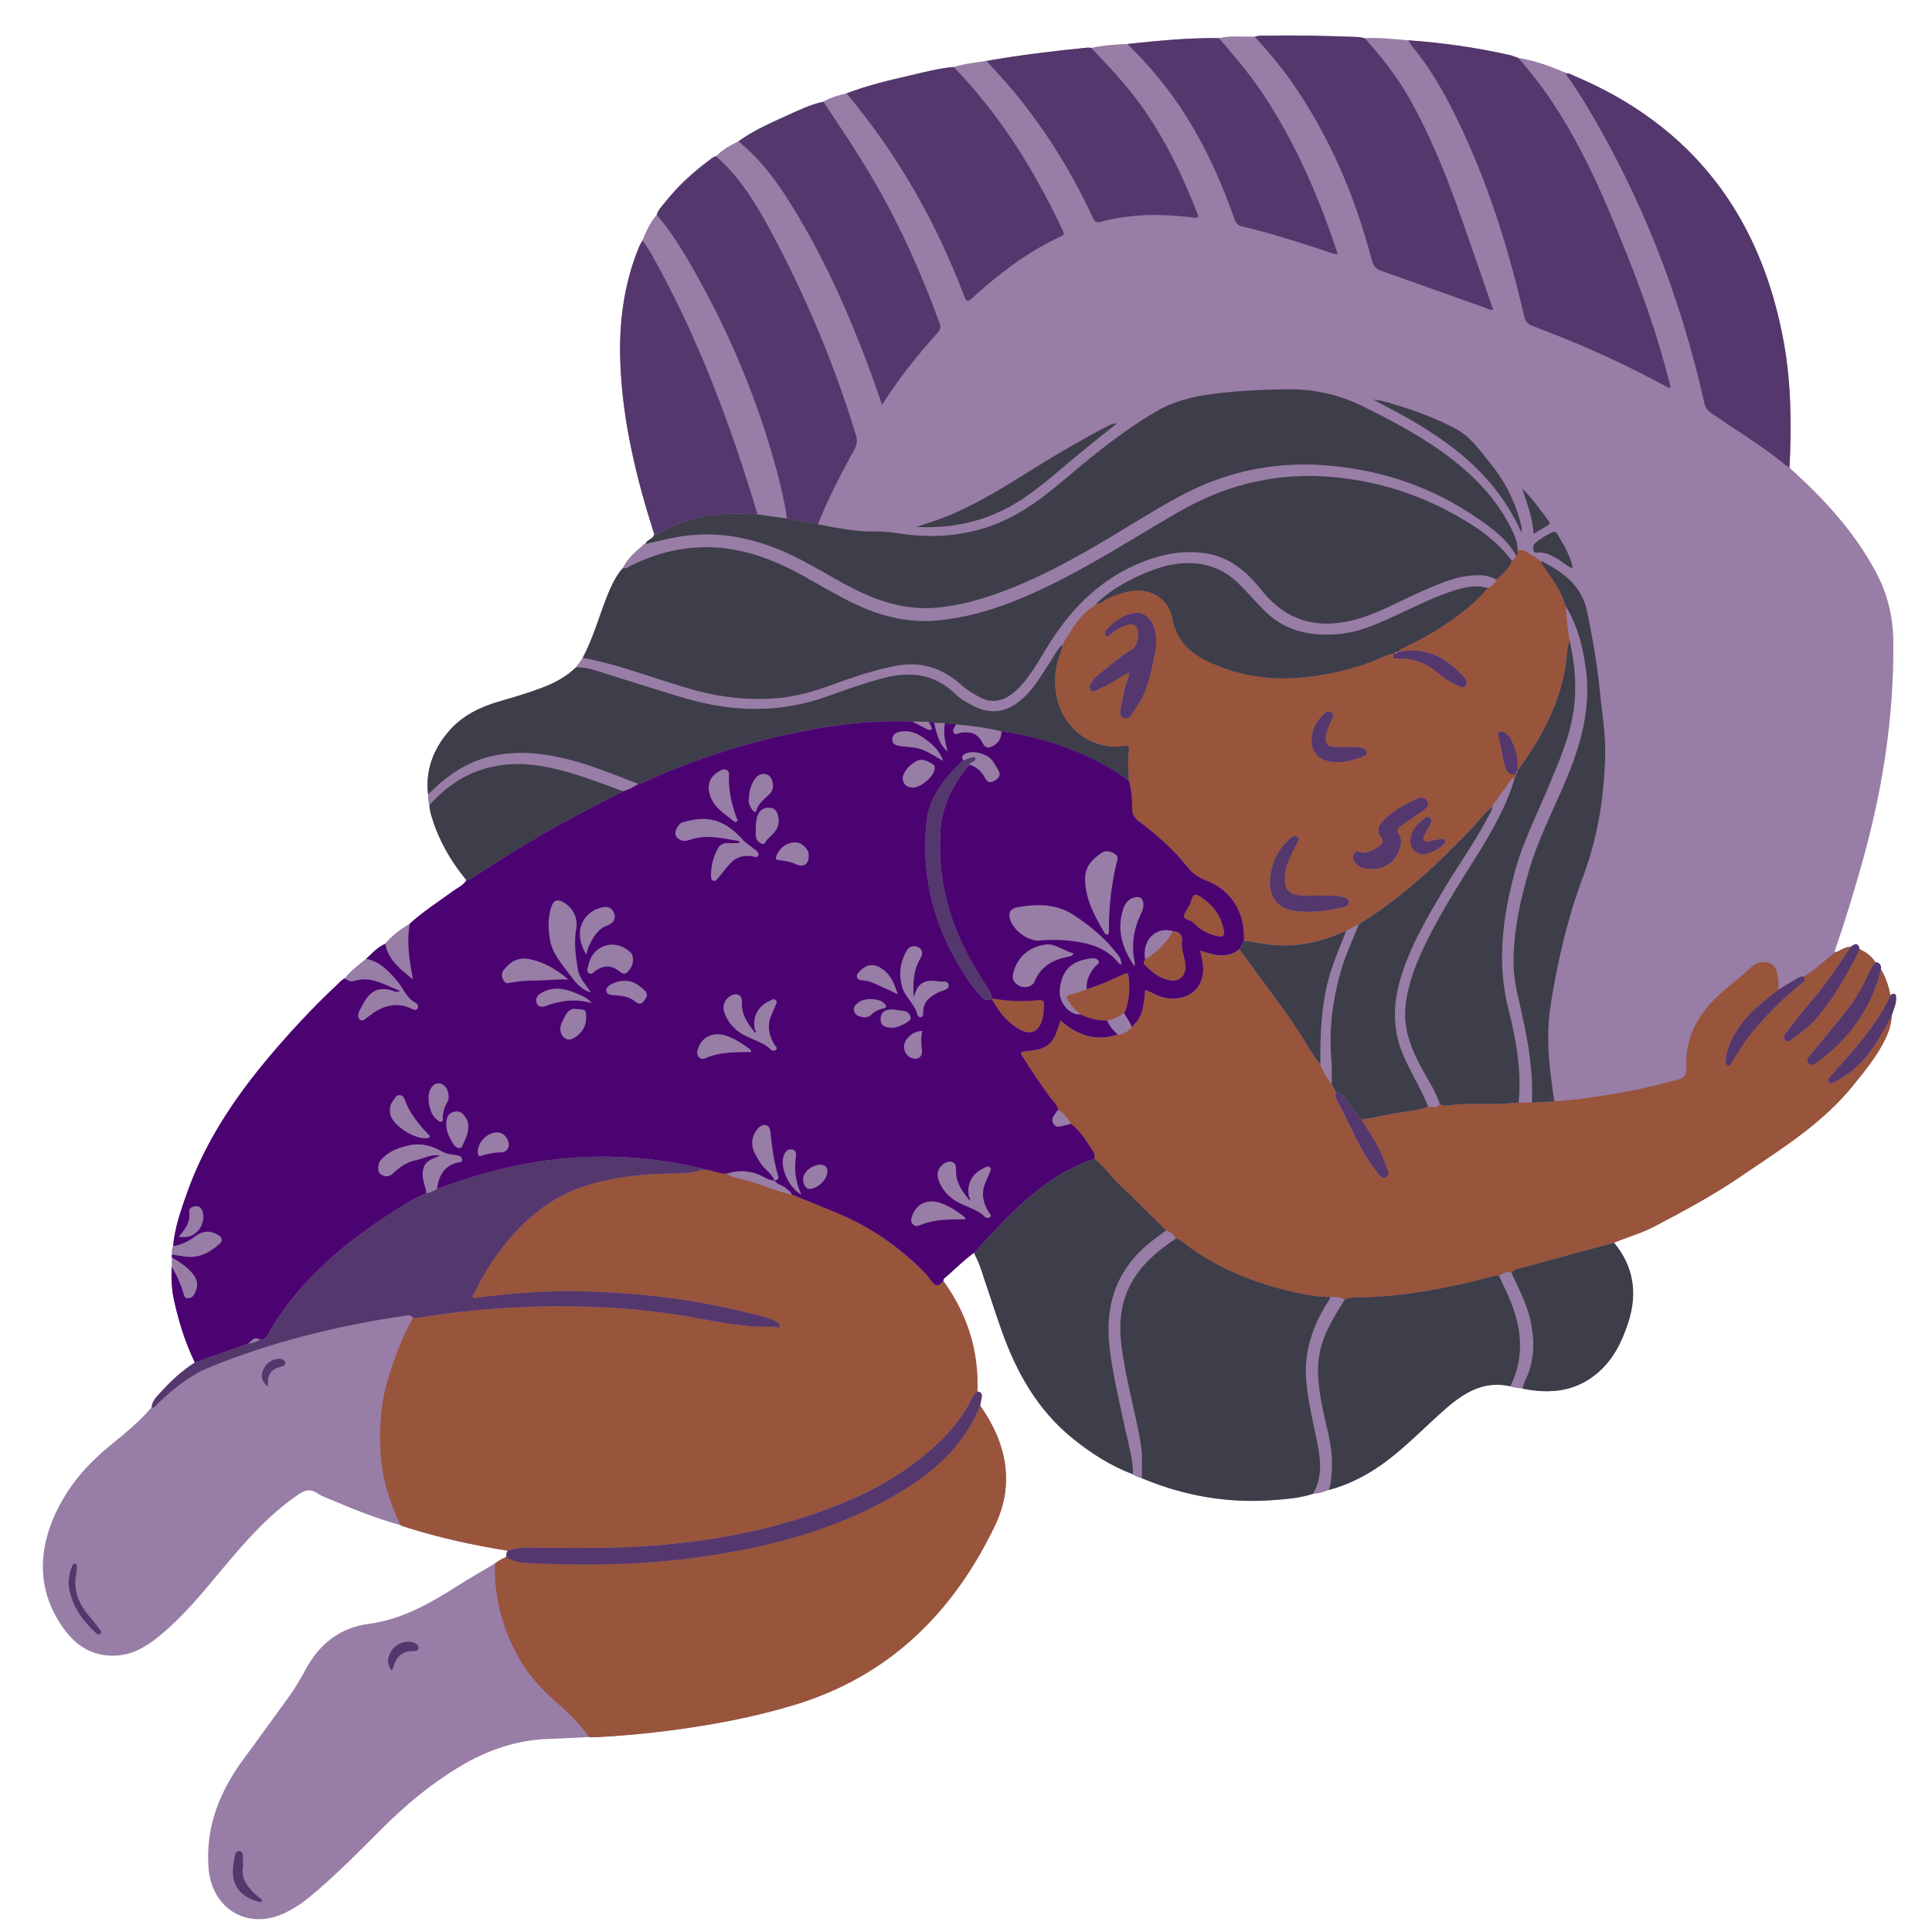 <svg xmlns="http://www.w3.org/2000/svg" xmlns:xlink="http://www.w3.org/1999/xlink" width="1080" zoomAndPan="magnify" viewBox="0 0 810 810" height="1080" preserveAspectRatio="xMidYMid meet" version="1.0"><defs><clipPath id="id1"><path d="M 17 14.719 L 795 14.719 L 795 805 L 17 805 Z M 17 14.719 " clip-rule="nonzero"/></clipPath><clipPath id="id2"><path d="M 28 14.719 L 796 14.719 L 796 798 L 28 798 Z M 28 14.719 " clip-rule="nonzero"/></clipPath></defs><g clip-path="url(#id1)"><path fill="#987da6" d="M 792.625 417.258 C 791.762 413.469 790.703 409.754 788.605 406.422 C 788.711 404.73 788.184 403.531 786.262 403.406 C 784.672 400.852 782.348 399.18 779.633 397.961 C 779.051 394.914 777.516 395.688 775.84 397.027 C 773.355 396.852 771.594 398.703 769.391 399.301 C 769.391 399.301 769.391 399.301 769.406 399.285 C 769.406 399.285 769.355 399.301 769.355 399.301 C 769.141 398.367 769.617 397.555 769.898 396.727 C 773.727 385.695 777.039 374.523 780.25 363.297 C 789.117 332.332 794.16 300.82 793.77 268.551 C 793.664 258.77 791.426 249.309 786.859 240.566 C 778.238 224.121 766.039 210.551 752.465 198.109 C 751.672 197.371 750.719 196.789 750.262 195.75 C 751.09 178.301 750.984 160.855 747.883 143.617 C 738.309 90.66 709.68 52.594 659.504 31.586 C 658.535 31.18 657.621 30.457 656.457 30.793 C 656.438 30.387 656.137 30.332 655.82 30.297 C 649.598 27.602 643.25 25.328 636.516 24.27 C 635.301 23.867 634.121 23.355 632.887 23.074 C 618.887 19.918 604.715 17.91 590.398 16.906 C 584.352 16.395 578.324 15.637 572.223 16.004 C 571.164 15.828 570.09 15.531 569.031 15.496 C 556.973 15.07 544.934 14.703 532.855 14.965 C 530.602 15.02 528.309 14.703 526.086 15.355 C 521.082 15.477 516.039 14.824 511.066 15.988 C 498.215 15.812 485.453 17.082 472.688 18.438 C 467.609 18.668 462.535 18.93 457.562 20.094 C 456.98 20.043 456.383 19.902 455.801 19.973 C 441.66 21.383 427.574 23.074 413.578 25.539 C 408.941 26.211 404.285 26.723 399.789 28.094 C 393.797 28.605 387.98 30.156 382.145 31.496 C 372.961 33.629 363.738 35.746 354.906 39.164 C 351.523 39.902 348.227 40.855 345.211 42.637 C 339.586 43.816 334.473 46.391 329.293 48.734 C 322.488 51.801 315.664 54.848 309.582 59.273 C 306.145 60.91 302.848 62.742 300.184 65.547 C 302.707 67.75 305 70.109 307.148 72.594 C 305 70.109 302.707 67.75 300.184 65.547 C 299.234 65.598 298.582 66.234 297.875 66.762 C 290.719 72.031 284.18 77.969 278.66 84.969 C 277.391 86.57 275.875 88.035 275.293 90.113 C 275.309 90.129 275.328 90.148 275.344 90.184 C 275.328 90.164 275.309 90.148 275.293 90.129 C 272.543 93.25 270.922 96.984 269.352 100.758 C 268.84 101.711 268.258 102.625 267.852 103.613 C 261.473 119.176 259.41 135.512 260.043 152.148 C 260.977 176.84 266.812 200.629 274.289 224.07 C 273.758 226.078 271.168 226.184 270.531 228.105 C 269.949 227.98 269.633 228.316 269.371 228.773 C 268.965 229.109 268.559 229.461 268.152 229.797 C 265.367 232.195 262.758 234.766 261.102 238.152 C 261.082 238.168 261.066 238.203 261.066 238.223 C 260.695 238.258 260.535 238.484 260.5 238.84 C 260.344 239.031 260.203 239.207 260.043 239.402 C 257.629 242.664 255.918 246.328 254.453 250.082 C 251.086 258.664 248.621 267.602 244.281 275.812 C 243.367 277.117 242.469 278.438 241.551 279.742 C 237.441 283.762 232.488 286.387 227.164 288.395 C 221.328 290.598 215.352 292.344 209.359 294.09 C 201.32 296.414 193.934 299.977 188.363 306.371 C 181.734 313.984 178.277 322.816 179.477 333.105 C 179.477 333.141 179.477 333.176 179.477 333.211 C 179.547 334.254 179.477 335.293 179.652 336.312 C 179.652 336.352 179.652 336.402 179.672 336.438 C 179.742 336.809 179.848 337.16 180.008 337.512 C 180.078 339.418 180.57 341.215 181.133 343.012 C 184.148 352.668 189.086 361.25 195.539 369.008 C 194.199 371.211 191.852 372.16 189.895 373.59 C 183.812 378.047 177.434 382.117 171.809 387.195 C 168.02 389.59 164.371 392.145 161.477 395.652 C 158.289 397.117 155.926 399.617 153.473 402.016 C 150.285 404.52 147.039 406.969 144.52 410.191 C 143.195 410.758 142.332 411.883 141.328 412.82 C 131.137 422.371 121.652 432.574 112.664 443.254 C 98.312 460.332 86.043 478.66 78.496 499.844 C 75.887 507.176 73.277 514.523 72.574 522.383 C 71.992 523.512 71.973 524.711 72.078 525.945 C 72.062 526.348 72.043 526.738 72.043 527.145 C 72.027 528.43 72.008 529.699 71.992 530.984 C 71.762 535.742 71.922 540.465 72.961 545.137 C 74.953 554.141 77.668 562.902 81.688 571.219 C 76.062 574.742 71.32 579.324 66.879 584.191 C 65.344 585.863 63.688 587.609 63.496 590.113 C 58.574 595.84 52.777 600.703 46.957 605.391 C 38.125 612.492 30.723 620.461 25.258 630.559 C 14.871 649.766 15.438 668.66 27.988 684.469 C 33.082 690.867 39.746 694.371 48.086 694.145 C 55.191 693.949 61.008 690.582 66.316 686.301 C 76.152 678.352 84.207 668.676 92.246 658.984 C 101.945 647.316 111.797 635.844 124.387 627.051 C 127.312 625.008 129.797 623.754 133.164 626.117 C 135 627.402 137.254 628.09 139.352 628.988 C 148.625 632.973 158.004 636.672 167.738 639.387 C 168.281 639.617 168.812 639.879 169.359 640.059 C 183.586 644.586 198.113 647.828 212.852 650.137 C 212.305 650.949 212.145 651.828 212.25 652.781 C 210.559 653.449 208.988 654.352 207.543 655.461 C 202.289 658.598 196.949 661.645 191.781 664.922 C 180.199 672.254 168.477 679.004 154.461 680.836 C 142.438 682.426 133.836 689.352 128.125 699.941 C 125.918 704.031 123.559 708.047 120.809 711.801 C 114.621 720.281 108.539 728.809 102.297 737.234 C 92.23 750.84 86.129 765.676 87.418 783 C 88.738 800.75 104.445 809.719 120.242 801.613 C 123.434 799.992 126.449 798.07 129.199 795.812 C 140.184 786.859 150.07 776.691 160.086 766.699 C 170.012 756.797 180.73 747.844 192.734 740.652 C 204.301 733.727 216.852 729.375 230.551 729.02 C 235.98 728.879 241.41 728.508 246.84 728.246 C 247.934 728.262 249.008 728.332 250.102 728.281 C 260.078 727.77 270.023 726.871 279.93 725.602 C 297.805 723.328 315.469 720.051 332.746 714.852 C 372.484 702.902 399.387 676.379 416.996 639.828 C 425.566 622.062 421.984 604.984 410.863 589.211 C 411.074 588.172 411.285 587.117 411.496 586.074 C 411.797 584.613 411.496 583.52 409.734 583.398 C 409.734 581.316 409.785 579.238 409.699 577.176 C 409.082 562.336 404.109 549.031 395.418 537.047 C 395.543 536.676 395.559 536.184 395.805 535.973 C 400.055 532.484 403.809 528.43 408.324 525.258 C 414.723 518.297 421.086 511.266 427.996 504.953 C 421.086 511.266 414.723 518.297 408.324 525.258 C 409.168 527.16 410.176 528.992 410.844 530.949 C 413.84 539.742 416.645 548.609 419.73 557.367 C 425.918 575.008 434.766 590.941 449.559 602.961 C 457.281 609.234 465.582 614.539 474.926 618.098 C 476.02 618.91 477.219 619.453 478.559 619.703 C 496.328 627.141 514.805 630.383 534.039 628.883 C 539.52 628.461 545.039 628.004 550.328 626.293 C 550.734 625.605 551.066 624.918 551.387 624.23 C 551.387 624.23 551.387 624.25 551.387 624.25 C 551.066 624.938 550.734 625.625 550.328 626.293 C 552.672 626.238 554.859 625.59 556.992 624.672 C 565.805 622.328 573.703 618.152 580.969 612.742 C 589.941 606.062 597.645 597.902 606.055 590.57 C 613.863 583.766 622.148 578.711 633.133 581.195 C 634.754 581.898 636.516 581.918 638.227 582.164 C 649.793 584.508 660.598 583.504 669.961 575.379 C 676.484 569.723 680.008 562.336 682.582 554.352 C 686.531 542.176 684.855 531.004 676.625 521.008 C 682.246 518.629 688.172 517.043 693.617 514.172 C 705.871 507.703 718.086 501.199 729.527 493.375 C 746.488 481.797 764.117 471.062 777.199 454.656 C 781.957 448.699 786.824 442.848 790.176 435.941 C 791.691 432.82 792.906 429.598 792.941 426.055 C 793.594 423.5 794.953 421.137 794.863 418.387 C 794.953 416.449 794.121 416.168 792.625 417.258 Z M 553.059 609.691 C 552.973 609.004 552.867 608.316 552.742 607.613 C 552.867 608.301 552.973 608.988 553.059 609.691 Z M 553.414 614.414 C 553.395 613.023 553.289 611.613 553.113 610.219 C 553.309 611.613 553.414 613.023 553.414 614.414 Z M 284.688 102.836 C 284.902 103.172 285.129 103.523 285.34 103.879 C 285.129 103.523 284.902 103.191 284.688 102.836 Z M 281.992 98.75 C 281.992 98.75 282.008 98.766 282.008 98.766 C 281.992 98.766 281.992 98.75 281.992 98.75 Z M 278.43 93.902 C 278.676 94.238 278.941 94.555 279.188 94.891 C 279.188 94.891 279.188 94.891 279.188 94.871 C 278.941 94.555 278.695 94.219 278.43 93.902 Z M 551.703 623.754 C 551.703 623.754 551.703 623.773 551.703 623.773 C 552.285 622.398 552.707 621.008 552.973 619.613 C 552.973 619.613 552.973 619.613 552.973 619.633 C 552.691 621.008 552.285 622.379 551.703 623.754 Z M 553.059 619.102 C 553.059 619.102 553.059 619.121 553.059 619.102 C 553.309 617.727 553.414 616.336 553.43 614.926 C 553.414 616.336 553.309 617.727 553.059 619.102 Z M 553.059 619.102 " fill-opacity="1" fill-rule="nonzero"/></g><path fill="#99543c" d="M 294.969 490.238 C 298.227 490.449 301.207 492.09 304.504 492.105 C 307.395 493.852 310.746 494.258 313.918 495.172 C 320.02 496.938 325.816 499.633 332.078 500.867 C 338.477 503.473 344.875 506.047 351.258 508.691 C 365.133 514.473 377.191 522.949 387.75 533.574 C 388.789 534.613 389.582 535.902 390.484 537.066 C 392.367 539.516 393.461 539.516 395.508 537.047 C 404.199 549.031 409.168 562.336 409.785 577.176 C 409.875 579.254 409.805 581.336 409.82 583.398 C 408.551 584.121 407.883 585.352 407.285 586.605 C 402.293 596.949 394.359 604.758 385.512 611.734 C 372.219 622.223 357.074 629.27 341.191 634.699 C 314.605 643.812 287.086 647.863 259.09 648.746 C 246.328 649.152 233.547 648.867 220.766 648.852 C 218.066 648.852 215.457 649.258 212.902 650.121 C 198.164 647.812 183.637 644.57 169.41 640.039 C 168.848 639.863 168.316 639.598 167.789 639.371 C 167.262 638.102 166.73 636.832 166.184 635.562 C 162.484 627.121 160.102 618.293 159.539 609.109 C 158.867 598.148 159.734 587.273 163.102 576.734 C 165.762 568.383 168.758 560.152 173.184 552.539 C 174.258 552.469 175.371 552.52 176.426 552.344 C 190.762 549.895 205.234 548.625 219.742 547.973 C 231.996 547.426 244.281 547.605 256.555 548.309 C 269.211 549.047 281.711 550.602 294.156 552.961 C 304.238 554.883 314.375 556.625 324.707 556.223 C 325.465 556.188 326.648 557.277 326.945 555.867 C 327.195 554.723 325.891 554.281 325.078 553.859 C 321.535 551.992 317.602 551.43 313.777 550.457 C 291.352 544.766 268.539 542.105 245.445 541.434 C 230.375 540.996 215.406 542.086 200.473 544.008 C 199.785 544.098 198.957 544.52 198.48 544.008 C 197.812 543.27 198.66 542.547 198.977 541.91 C 202.008 535.902 205.32 530.051 209.375 524.641 C 218.789 512.145 230.039 502.188 245.34 497.219 C 257.855 493.148 270.656 492.105 283.648 491.965 C 287.512 491.93 291.301 491.562 294.969 490.238 Z M 449.012 471.207 C 453.277 474.254 455.57 478.871 458.48 482.996 C 459.078 483.859 458.973 484.848 458.848 485.832 C 462.676 488.688 465.285 492.707 468.688 495.984 C 475.473 502.523 482.156 509.203 488.871 515.812 C 490.633 516.5 492.258 517.344 492.926 519.281 C 494.867 519.422 496.047 520.938 497.441 521.961 C 511.984 532.766 528.469 538.949 546.062 542.477 C 549.922 543.25 553.816 543.816 557.785 543.707 C 559.863 543.727 561.961 543.672 563.777 544.926 C 566.633 543.461 569.824 543.992 572.75 543.887 C 591.051 543.215 608.82 539.672 626.414 534.969 C 627.066 534.793 627.773 534.844 628.461 534.793 C 630.137 534.051 631.633 532.641 633.695 533.609 C 635.531 531.477 638.316 531.547 640.676 530.879 C 652.664 527.441 664.723 524.27 676.746 521.008 C 682.371 518.629 688.293 517.043 693.742 514.172 C 705.992 507.703 718.211 501.199 729.652 493.375 C 746.613 481.797 764.242 471.066 777.32 454.656 C 782.082 448.699 786.949 442.848 790.297 435.941 C 791.812 432.82 793.031 429.598 793.066 426.055 C 789.344 432.68 785.871 439.484 780.582 445.086 C 777.375 448.488 773.691 451.309 769.496 453.406 C 768.633 453.828 767.539 454.551 766.746 453.723 C 765.828 452.77 766.938 451.871 767.52 451.203 C 771.383 446.707 775.473 442.41 779.191 437.793 C 784.34 431.41 789.223 424.82 792.605 417.258 C 791.742 413.469 790.684 409.754 788.586 406.422 C 784.602 422.441 775.719 435.129 762.496 444.859 C 761.211 445.809 759.48 447.379 758.07 445.703 C 756.871 444.277 758.582 442.797 759.5 441.652 C 764.082 435.957 768.824 430.391 773.41 424.68 C 777.074 420.113 780.145 415.164 782.609 409.84 C 783.652 407.621 784.551 405.277 786.242 403.406 C 784.656 400.852 782.328 399.18 779.613 397.961 C 774.68 408.219 769.035 418.055 761.633 426.758 C 758.688 430.23 755.02 432.961 751.32 435.605 C 750.508 436.188 749.449 437.141 748.41 436.133 C 747.301 435.059 748.094 433.844 748.781 432.945 C 752.184 428.59 755.531 424.188 759.145 420.008 C 765.387 412.82 770.605 404.941 775.805 397.027 C 773.32 396.852 771.539 398.719 769.32 399.301 C 769.32 399.301 769.371 399.285 769.371 399.285 C 769.195 399.426 769.02 399.582 768.824 399.723 C 764.629 402.969 760.805 406.723 756.203 409.453 C 757.297 411.09 755.887 411.777 754.949 412.535 C 746.754 419.27 739.312 426.758 732.773 435.113 C 730.289 438.285 728.332 441.863 726.09 445.246 C 725.633 445.934 725.422 447.148 724.242 446.727 C 723.184 446.34 723.43 445.211 723.5 444.383 C 723.922 438.742 726.727 434.039 729.848 429.613 C 734.043 423.656 740.07 419.516 745.57 414.879 C 745.555 413.293 745.785 411.672 745.484 410.141 C 744.988 407.672 744.691 404.746 741.852 403.812 C 739.156 402.934 736.547 403.266 734.219 405.488 C 730.941 408.605 727.379 411.426 723.906 414.301 C 713.398 422.988 706.258 433.438 707 447.73 C 707.176 451.133 705.711 452.066 702.855 452.84 C 694.5 455.098 686.055 457 677.539 458.465 C 668.938 459.945 660.281 461.23 651.539 461.688 C 648.418 461.883 645.297 462.094 642.176 462.289 C 640.344 462.289 638.492 462.289 636.656 462.289 C 628.32 463.062 619.965 462.801 611.605 462.922 C 608.926 462.957 606.23 464.402 603.566 462.836 C 602.477 465.266 600.344 463.629 598.738 464.086 C 593.75 465.812 588.441 466.008 583.312 467.047 C 579.117 467.91 574.887 468.648 570.672 469.441 C 574.461 475.539 578.762 481.391 580.773 488.441 C 581.25 490.098 583.242 492.23 581.23 493.465 C 579.047 494.805 577.883 492.23 576.719 490.75 C 569.684 481.711 565.734 470.941 560.27 461.02 C 559.793 460.137 559.426 459.203 560.219 458.27 C 559.566 457.055 558.93 455.836 558.277 454.605 C 556.551 451.906 554.559 449.352 553.52 446.27 C 549.992 442.25 547.664 437.438 544.758 433.016 C 536.84 420.996 527.992 409.68 519.547 398.031 C 514.383 402.227 508.848 400.5 503.082 398.648 C 503.434 400.254 503.699 401.379 503.926 402.527 C 506.133 413.102 499.148 420.273 488.5 418.441 C 485.453 417.91 482.93 416.113 480.023 415.129 C 479.281 424.273 478.348 426.863 474.379 430.707 C 472.863 432.559 470.977 433.719 468.527 433.824 C 459.359 436.805 451.551 434.09 444.621 427.941 C 444.41 428.309 444.289 428.469 444.234 428.645 C 441.68 438.004 439.211 440.102 429.48 440.875 C 427.047 441.07 428.176 442.195 428.758 443.168 C 432.211 448.824 435.965 454.285 439.844 459.66 C 441.148 461.477 443.02 462.941 443.617 465.25 C 445.996 466.73 447.727 468.773 449.012 471.207 Z M 216.57 693.352 C 220.625 701.105 226.336 707.609 232.965 713.406 C 238.078 717.883 243.047 722.59 246.891 728.281 C 247.984 728.297 249.059 728.367 250.152 728.316 C 260.133 727.805 270.074 726.906 279.98 725.637 C 297.859 723.363 315.523 720.086 332.801 714.887 C 372.535 702.938 399.438 676.414 417.051 639.863 C 425.617 622.098 422.039 605.02 410.914 589.25 C 403.301 608.301 388.156 619.93 370.895 629.289 C 350.691 640.25 328.938 646.648 306.41 650.703 C 291.988 653.293 277.496 654.965 262.828 655.566 C 249.168 656.129 235.52 655.988 221.875 655.355 C 218.527 655.195 215.141 654.879 212.27 652.781 C 210.574 653.449 209.008 654.352 207.562 655.461 C 207.031 668.941 210.383 681.543 216.57 693.352 Z M 600.57 265.223 C 596.887 267.496 592.918 269.293 589.094 271.355 C 588.09 271.898 586.766 272.059 586.293 273.344 C 597.66 270.859 606.281 275.688 613.668 283.707 C 614.641 284.766 615.504 286.07 614.516 287.426 C 613.527 288.766 612.137 287.973 611.008 287.391 C 608.629 286.176 606.246 284.961 604.203 283.195 C 599.215 278.844 593.625 275.973 586.766 276.078 C 585.781 276.094 583.152 276.781 584.547 273.91 C 581.266 274.387 578.48 276.184 575.449 277.293 C 565.684 280.887 555.703 283.195 545.285 284.098 C 531.586 285.293 518.648 283.18 506.219 277.238 C 498.426 273.523 493.156 268.129 491.5 259.316 C 489.91 250.875 482.207 246.207 473.641 247.914 C 469.637 248.707 465.793 249.871 462.391 252.23 C 461.582 252.797 460.684 253.273 459.625 253.078 C 459.625 253.078 459.66 253.062 459.66 253.062 C 459.449 253.273 459.238 253.484 459.043 253.676 C 459.043 253.676 459.078 253.641 459.078 253.641 C 458.812 253.855 458.566 254.066 458.301 254.277 C 452.977 257.801 449.734 263.055 446.598 268.375 C 446.387 268.621 446.172 268.887 445.961 269.133 C 445.961 269.133 445.996 269.082 445.996 269.082 C 445.98 269.59 445.926 270.066 445.379 270.312 C 445.379 270.312 445.398 270.277 445.398 270.277 C 445.449 272.113 444.535 273.699 443.988 275.371 C 441.695 282.367 441.766 289.312 444.234 296.238 C 448.254 307.465 459.855 314.551 471.242 312.664 C 472.898 312.383 473.516 312.93 473.305 314.461 C 472.688 318.777 473.145 323.078 473.289 327.379 C 474.309 331.027 474.715 334.746 474.609 338.516 C 474.539 340.949 475.332 342.73 477.395 344.281 C 484.852 349.867 491.867 355.984 497.688 363.312 C 499.855 366.047 502.395 367.949 505.637 369.148 C 507.578 369.871 509.496 370.805 511.172 371.984 C 518.875 377.449 521.734 385.219 521.52 394.367 C 527.059 395.055 532.504 396.324 538.164 396.34 C 546.695 396.375 554.684 394.367 562.402 390.965 C 563.02 390.684 563.691 390.523 564.344 390.297 C 566.141 389.309 567.938 388.32 569.738 387.352 C 579.75 381.203 588.953 373.977 597.715 366.152 C 603.902 360.617 609.719 354.73 615.52 348.809 C 618.957 345.301 621.832 341.285 625.535 338.023 L 625.516 338.043 C 625.727 337.832 625.922 337.637 626.133 337.426 L 626.117 337.461 C 626.117 336.914 626.238 336.457 626.805 336.227 C 628.953 333.266 631.121 330.324 633.238 327.328 C 633.715 326.641 634.227 326.145 635.07 326.094 C 635.441 325.547 635.707 324.984 635.602 324.312 C 633.59 325.055 632.215 324.402 631.406 322.445 C 629.535 317.969 629.695 313 628.02 308.453 C 627.492 307.008 629.27 306.125 630.805 306.988 C 632.145 307.746 632.957 308.98 633.625 310.32 C 635.688 314.355 636.605 318.621 636.129 323.168 C 646.055 309.543 654.023 295.074 656.527 278.07 C 656.984 274.895 656.773 271.582 658.129 268.57 C 657.02 263.812 656.949 258.945 656.422 254.117 C 654.621 248.004 651.008 242.891 647.359 237.797 C 646.777 236.988 646.09 236.301 646.301 235.207 C 646.301 235.207 646.32 235.242 646.32 235.242 C 645.824 235.262 645.367 235.191 645.137 234.66 C 644.188 234.027 643.285 233.234 642.266 232.758 C 640.359 231.879 638.773 229.746 636.234 231.031 C 635.883 231.594 637.258 232.742 635.602 232.848 C 635.547 233.992 634.844 234.68 633.891 235.172 C 632.41 238.398 629.992 240.828 627.262 242.98 C 626.734 244.812 625.535 245.992 623.699 246.523 C 617.23 254.293 609.066 259.988 600.57 265.223 Z M 464.754 286.914 C 463.098 287.797 461.406 288.609 459.711 289.383 C 458.832 289.789 457.863 290.336 457.07 289.207 C 456.379 288.219 456.855 287.305 457.352 286.441 C 458.195 284.961 459.414 283.762 460.719 282.723 C 465.215 279.16 469.426 275.285 474.434 272.375 C 476.848 270.965 478.047 265.078 476.406 262.879 C 475.137 261.148 473.305 261.785 471.789 262.312 C 469.551 263.09 467.488 264.305 465.688 265.891 C 465.105 266.402 464.457 267.195 463.66 266.508 C 462.832 265.785 463.188 264.832 463.82 264.129 C 467.223 260.375 471.137 257.414 476.336 256.902 C 479.527 256.586 482.789 259.492 483.918 263.336 C 484.801 266.332 484.957 269.414 484.43 272.445 C 483.531 277.594 482.332 282.688 480.832 287.707 C 479.598 291.852 477.184 295.355 474.84 298.898 C 473.977 300.223 472.898 301.844 471.102 301.102 C 469.16 300.309 469.551 298.266 469.887 296.645 C 470.715 292.484 471.312 288.273 472.969 284.324 C 473.234 283.707 473.27 282.984 473.395 282.316 L 473.199 282.121 C 470.168 283.305 467.629 285.398 464.754 286.914 Z M 562.633 376.02 C 563.902 376.355 565.348 376.586 565.418 378.188 C 565.473 379.652 564.148 380.125 563.004 380.391 C 556.215 381.926 549.305 382.91 542.41 381.855 C 534.426 380.621 530.953 374.258 532.926 365.184 C 534.09 359.824 536.699 355.242 540.859 351.578 C 541.742 350.82 542.641 350.098 543.734 350.801 C 545.055 351.648 544.211 352.758 543.734 353.672 C 541.355 358.238 538.816 362.73 538.656 368.07 C 538.516 372.883 540.312 375.035 545.16 375.457 C 547.805 375.688 550.504 375.492 552.883 375.492 C 556.34 375.758 559.512 375.211 562.633 376.02 Z M 568.188 361.691 C 567.285 360.566 566.953 359.297 567.762 357.852 C 568.66 356.246 569.543 357.129 570.688 357.461 C 572.789 358.098 578.445 355.367 579.539 353.496 C 580.137 352.492 579.645 351.875 579.047 351.152 C 577.141 348.793 577.672 346.57 579.559 344.508 C 583.648 340.051 588.812 337.18 594.293 334.816 C 595.863 334.148 597.484 334.199 598.402 335.945 C 599.32 337.688 598.031 338.781 596.852 339.645 C 593.73 341.902 590.539 344.051 587.367 346.238 C 586.027 347.152 585.375 347.91 586.555 349.762 C 588.812 353.305 586.043 360.07 581.621 362.66 C 579.504 363.895 577.23 364.391 574.957 364.246 C 572.223 364.391 569.859 363.824 568.188 361.691 Z M 571.199 313.758 C 572.047 314.039 573 314.391 573.016 315.449 C 573.035 316.312 572.258 316.895 571.535 317.156 C 566.492 318.992 561.328 320.594 555.934 318.922 C 551.262 317.477 549.059 313.367 550.082 308.027 C 550.75 304.559 552.547 301.578 555.246 299.234 C 556.094 298.496 557.078 297.879 558.172 298.707 C 559.266 299.535 558.949 300.59 558.402 301.633 C 557.289 303.746 556.305 305.914 555.914 308.277 C 555.336 311.73 556.445 313.07 559.934 313.227 C 561.309 313.297 562.703 313.246 564.098 313.246 C 566.492 313.352 568.891 312.98 571.199 313.758 Z M 591.316 352.141 C 591.723 348.105 594.172 345.32 597.293 343.047 C 597.891 342.605 598.684 342.184 599.461 342.852 C 600.254 343.559 600.199 344.508 599.832 345.301 C 599.125 346.816 598.207 348.227 597.414 349.707 C 596.938 350.59 596.465 351.613 597.168 352.457 C 597.82 353.25 598.809 352.723 599.672 352.547 C 601.207 352.23 602.758 351.93 604.309 351.719 C 604.836 351.648 605.543 351.559 605.809 352.301 C 606.035 352.914 605.754 353.445 605.332 353.902 C 603.004 356.387 599.953 357.41 597.133 358.168 C 593.645 358.293 591 355.418 591.316 352.141 Z M 448.941 416.961 C 446.613 417.438 447.109 418.527 447.973 419.797 C 449.398 421.895 451.023 423.816 453.102 425.312 C 456.594 427.109 460.328 427.922 464.242 427.867 C 466.906 427.516 469.055 425.93 471.383 424.801 C 473.289 420.344 473.691 415.707 473.305 410.934 C 473.039 407.707 472.969 407.586 470.113 408.906 C 465.371 411.074 460.629 413.293 455.57 414.723 C 453.367 415.48 451.215 416.5 448.941 416.961 Z M 480.094 402.281 C 479.688 403.02 479.016 403.602 479.969 404.555 C 482.348 406.949 484.836 409.207 488.062 410.332 C 490.527 411.195 493.156 411.812 495.324 409.805 C 497.441 407.848 497.191 405.258 496.715 402.633 C 496.207 399.883 495.094 397.293 495.59 394.262 C 495.922 392.199 494.406 390.367 491.797 390.367 C 488.996 395.441 484.941 399.266 480.094 402.281 Z M 427.309 431.48 C 431.875 434.145 435.383 432.715 436.902 427.711 C 437.535 425.613 437.625 423.445 437.695 421.277 C 437.766 419.566 437.305 419.199 435.508 419.34 C 428.914 419.832 422.305 419.887 415.781 418.512 C 415.781 418.512 415.727 418.723 415.727 418.723 C 418.566 423.922 422.129 428.469 427.309 431.48 Z M 504.949 377.094 C 501 374.117 500.262 374.504 499.219 378.312 C 498.973 379.246 498.285 380.039 497.828 380.918 C 496.789 382.859 494.707 384.852 498.852 385.961 C 500.242 386.332 501.266 387.953 502.535 388.887 C 505.039 390.719 507.789 392.039 510.871 392.57 C 512.371 392.832 513.5 392.516 513.234 390.594 C 512.32 384.973 509.551 380.586 504.949 377.094 Z M 504.949 377.094 " fill-opacity="1" fill-rule="nonzero"/><path fill="#3e3d4a" d="M 244.301 275.832 C 248.656 267.637 251.121 258.699 254.473 250.102 C 255.938 246.348 257.645 242.699 260.062 239.422 C 260.219 239.227 260.379 239.031 260.535 238.84 C 260.535 238.84 260.52 238.875 260.52 238.875 C 260.871 238.805 261.117 238.625 261.102 238.238 L 261.082 238.258 C 262.617 238.52 263.711 237.5 264.926 236.918 C 274.113 232.441 283.809 229.781 293.996 229.445 C 309.301 228.934 323.137 233.957 336.324 241.199 C 344.734 245.816 352.879 250.91 361.73 254.699 C 372.008 259.105 382.727 261.238 393.867 260.074 C 408.977 258.488 423.098 253.449 436.777 247.016 C 456.785 237.605 475.281 225.516 494.391 214.5 C 514.785 202.746 536.664 197.703 560.184 200.137 C 576.805 201.848 592.566 206.516 607.27 214.34 C 617.336 219.68 626.945 225.797 633.906 235.207 C 632.426 238.434 630.012 240.863 627.277 243.016 C 625.004 241.656 622.555 241.148 619.91 241.148 C 611.324 241.129 603.742 244.566 596.129 247.898 C 587.262 251.773 578.797 256.672 569.457 259.422 C 553.535 264.094 539.695 261.027 528.871 247.367 C 522.844 239.773 515.598 233.57 505.637 232 C 495.395 230.398 485.645 232.602 476.195 236.777 C 459.57 244.145 447.918 256.672 438.664 271.883 C 434.875 278.121 431.312 284.57 425.848 289.629 C 421.652 293.488 416.188 295.586 410.176 292.027 C 407.777 290.617 405.363 289.258 403.301 287.391 C 395.332 280.164 386.27 277.062 375.461 279.18 C 366.402 280.941 357.711 283.848 349.09 287.02 C 341.172 289.93 333.098 292.238 324.672 292.82 C 313.762 293.578 302.988 292.449 292.359 289.648 C 276.246 285.383 260.82 278.719 244.301 275.832 Z M 329.961 217.406 C 325.816 216.828 321.691 216.227 317.566 215.645 C 308.613 214.852 299.727 215.242 290.965 217.426 C 286.348 218.57 282.043 220.492 277.867 222.711 C 276.758 223.312 275.699 224.121 274.324 224.07 C 273.793 226.098 271.168 226.184 270.566 228.125 C 274.992 227.117 279.363 225.957 283.824 225.164 C 299.305 222.395 314.059 224.984 328.375 231.137 C 339.324 235.844 349.16 242.609 359.844 247.793 C 370.066 252.742 380.77 255.738 392.211 254.789 C 402.117 253.977 411.637 251.281 420.91 247.793 C 440.285 240.496 457.898 229.852 475.508 219.188 C 486.422 212.578 497.281 205.848 509.34 201.387 C 525.383 195.469 541.918 193.652 558.914 195.359 C 580.578 197.527 600.555 204.438 618.57 216.688 C 625.094 221.125 631.617 225.727 635.617 232.883 C 637.273 232.777 635.898 231.629 636.254 231.066 C 636.43 228.211 635.477 225.602 634.312 223.082 C 629.234 212.102 621.531 203.133 612.348 195.43 C 600.059 185.121 586.062 177.633 571.746 170.531 C 561.383 165.383 550.75 163.004 539.238 163.215 C 528.941 163.41 518.699 163.781 508.492 165.152 C 500.332 166.246 492.449 168.043 485.152 172.258 C 471.824 179.977 459.906 189.562 448.184 199.449 C 440.777 205.688 433.32 211.875 424.664 216.422 C 409.875 224.191 394.113 226.133 377.773 223.77 C 374.035 223.223 370.367 222.75 366.613 222.82 C 358.555 222.941 350.711 221.34 342.883 219.77 C 338.582 218.996 334.281 218.203 329.961 217.406 Z M 474.855 536.922 C 469.973 545.188 469.02 554.176 470.113 563.5 C 471.805 577.918 476.109 591.82 478.383 606.113 C 479.105 610.625 478.684 615.172 478.664 619.719 C 496.434 627.156 514.91 630.398 534.145 628.902 C 539.625 628.477 545.145 628.02 550.434 626.309 C 555.246 618.168 553.27 609.727 551.527 601.285 C 550.012 593.953 548.316 586.656 547.648 579.168 C 546.555 566.812 550.293 555.781 556.922 545.543 C 557.289 544.977 557.504 544.324 557.785 543.707 C 553.816 543.816 549.922 543.25 546.062 542.477 C 528.469 538.934 511.984 532.746 497.441 521.961 C 496.047 520.938 494.867 519.422 492.926 519.281 C 485.855 524.094 479.281 529.418 474.855 536.922 Z M 389.371 302.617 C 390.113 302.742 390.836 302.863 391.574 302.988 C 393.09 303.043 394.609 303.113 396.125 303.164 C 397.691 303.34 399.262 303.516 400.832 303.691 C 407.211 304.363 413.594 305.016 419.836 306.602 C 430.605 308.168 441.062 310.953 451.129 315.059 C 459.008 318.27 466.43 322.32 473.27 327.414 C 473.129 323.113 472.672 318.797 473.289 314.496 C 473.5 312.965 472.883 312.418 471.227 312.699 C 459.836 314.586 448.219 307.5 444.215 296.273 C 441.75 289.348 441.68 282.402 443.969 275.406 C 444.516 273.734 445.434 272.148 445.379 270.312 C 443.16 272.34 441.926 275.074 440.285 277.523 C 436.355 283.445 432.953 289.77 427.168 294.211 C 421.262 298.742 414.988 299.5 408.289 296.062 C 405.555 294.652 402.77 293.191 400.602 291.059 C 391.895 282.457 381.703 281.328 370.387 284.289 C 362.434 286.371 354.711 289.117 347.008 291.902 C 327.301 299.039 307.465 298.637 287.617 292.855 C 274.73 289.102 261.965 284.891 249.129 280.906 C 246.664 280.148 244.125 279.762 241.551 279.727 C 237.441 283.742 232.488 286.371 227.164 288.379 C 221.328 290.582 215.352 292.324 209.359 294.07 C 201.32 296.398 193.934 299.957 188.363 306.355 C 181.734 313.969 178.277 322.797 179.477 333.09 C 185.719 326.781 192.648 321.441 201.125 318.461 C 208.09 316.012 215.246 315.289 222.652 315.781 C 238.605 316.875 253.043 323.027 267.66 328.664 C 268.398 328.418 269.191 328.262 269.898 327.941 C 288.445 319.449 307.66 312.945 327.562 308.453 C 345.617 304.363 363.828 301.703 382.41 302.441 C 384.734 302.512 387.062 302.566 389.371 302.617 Z M 408.41 525.273 C 409.258 527.18 410.262 529.012 410.934 530.969 C 413.93 539.762 416.734 548.625 419.816 557.387 C 426.004 575.027 434.855 590.957 449.645 602.977 C 457.367 609.25 465.672 614.555 475.016 618.117 C 475.051 611.734 473.129 605.672 471.824 599.539 C 469.375 587.98 466.535 576.488 465.18 564.75 C 463.078 546.688 468.438 531.441 483.211 520.094 C 485.082 518.648 486.984 517.238 488.871 515.812 C 482.156 509.203 475.473 502.523 468.688 495.984 C 465.285 492.707 462.676 488.688 458.848 485.832 C 437.445 493.113 423.062 509.359 408.41 525.273 Z M 554.188 563.555 C 551.457 572.453 552.691 581.246 554.434 590.094 C 556.004 598.094 558.613 605.902 558.453 614.203 C 558.383 617.781 558.207 621.289 557.078 624.688 C 565.895 622.344 573.793 618.168 581.055 612.758 C 590.027 606.078 597.734 597.918 606.141 590.586 C 613.953 583.785 622.238 578.727 633.219 581.211 C 640.043 567.324 637.559 553.914 631.141 540.695 C 630.188 538.758 629.344 536.766 628.441 534.793 C 627.754 534.844 627.051 534.793 626.398 534.969 C 608.805 539.691 591.035 543.215 572.734 543.887 C 569.809 543.992 566.598 543.461 563.762 544.926 C 560.059 550.863 556.27 556.75 554.188 563.555 Z M 641.664 553.668 C 643.586 562.406 643.355 570.902 639.336 579.098 C 638.863 580.047 638.668 581.16 638.332 582.18 C 649.898 584.523 660.703 583.52 670.066 575.395 C 676.59 569.738 680.113 562.355 682.688 554.371 C 686.637 542.191 684.961 531.02 676.73 521.027 C 664.688 524.289 652.629 527.477 640.66 530.895 C 638.297 531.566 635.512 531.496 633.68 533.629 C 636.656 540.184 640.098 546.547 641.664 553.668 Z M 230.496 321.828 C 210.699 317.598 193.723 322.215 180.043 337.531 C 180.113 339.434 180.605 341.23 181.168 343.027 C 184.184 352.688 189.121 361.27 195.574 369.023 C 196.895 369.129 197.758 368.215 198.73 367.578 C 214.488 357.305 230.531 347.559 247.281 338.977 C 251.934 336.598 256.57 334.148 261.207 331.73 C 251.105 328.031 241.094 324.082 230.496 321.828 Z M 664.793 279.848 C 667.281 297.031 662.625 312.84 655.98 328.402 C 650.902 340.297 644.945 351.824 641.242 364.281 C 637.398 377.184 634.523 390.277 634.543 403.797 C 634.543 411.23 636.641 418.406 638.211 425.629 C 640.836 437.719 642.883 449.844 642.23 462.289 C 645.348 462.094 648.469 461.883 651.59 461.688 C 651.184 458.57 650.777 455.449 650.355 452.332 C 648.945 442.09 648.504 431.781 650.074 421.594 C 652.93 403.145 657.195 384.992 663.754 367.422 C 669.82 351.188 672.516 334.234 672.973 316.965 C 673.223 307.766 671.598 298.672 670.734 289.543 C 669.66 278.422 667.652 267.496 665.43 256.551 C 663.191 245.484 655.398 239.914 646.32 235.262 C 646.105 236.352 646.793 237.039 647.375 237.852 C 651.027 242.945 654.641 248.055 656.438 254.172 C 661.34 262.031 663.488 270.789 664.793 279.848 Z M 467.895 177.543 C 466.445 177.543 465.215 178.215 463.996 178.832 C 453.559 184.258 443.441 190.215 433.445 196.438 C 422.551 203.223 411.672 210.078 399.879 215.277 C 395.012 217.426 389.918 218.961 384.293 220.914 C 401.414 221.797 416.449 217.672 430.008 208.297 C 438.293 202.551 445.75 195.73 453.543 189.367 C 458.355 185.438 463.203 181.578 468.051 177.684 Z M 637.609 219.664 C 635.211 209.988 630.664 201.371 624.406 193.703 C 620.141 188.453 616.242 182.812 609.879 179.516 C 601.574 175.219 592.918 171.957 583.98 169.367 C 581.426 168.625 578.852 167.711 575.715 167.586 C 601.504 180.68 625.41 195.254 637.84 223.277 C 638.105 221.777 637.875 220.738 637.609 219.664 Z M 659.398 238.258 C 658.414 232.918 655.539 228.422 652.895 223.824 C 652.473 223.102 651.906 222.676 650.938 223.137 C 648.328 224.336 645.879 225.781 643.676 227.629 C 642.617 228.512 642.633 229.762 642.953 230.906 C 643.285 232.105 644.434 231.664 645.227 231.648 C 648.012 231.594 650.355 232.777 652.684 234.117 C 654.957 235.438 656.824 237.43 659.398 238.258 Z M 642.988 223.805 C 645.137 222.535 646.988 221.426 648.84 220.352 C 649.652 219.875 649.984 219.383 649.332 218.484 C 645.844 213.762 642.371 209.02 638.191 204.773 C 640.168 210.977 642.582 217.02 642.988 223.805 Z M 468.035 177.684 C 468.121 177.562 468.211 177.438 468.297 177.316 C 468.156 177.387 468.016 177.473 467.895 177.543 C 467.895 177.543 468.035 177.684 468.035 177.684 Z M 519.598 397.996 C 528.027 409.629 536.895 420.961 544.809 432.98 C 547.719 437.402 550.047 442.215 553.57 446.234 C 553.449 434.055 553.887 421.965 557.113 410.086 C 558.965 403.285 561.805 396.887 564.359 390.367 C 563.707 390.594 563.039 390.754 562.422 391.035 C 554.699 394.453 546.715 396.445 538.18 396.41 C 532.523 396.395 527.094 395.125 521.539 394.438 C 520.887 395.617 520.25 396.816 519.598 397.996 Z M 618.66 359.559 C 610.145 373.129 601.488 386.613 595.055 401.363 C 592.16 408.008 589.957 414.828 589.254 422.09 C 588.246 432.293 592.25 441.016 596.992 449.582 C 599.391 453.898 602.121 458.059 603.621 462.816 C 606.281 464.387 608.98 462.957 611.66 462.906 C 620.016 462.781 628.371 463.047 636.711 462.27 C 637.996 448.91 635.652 435.836 632.41 423.059 C 627.473 403.672 629.996 384.887 634.949 366.062 C 638.246 353.551 644.098 342.078 649.035 330.234 C 653.387 319.766 658.043 309.402 659.719 297.984 C 661.059 288.836 660.422 279.902 658.555 270.949 C 658.395 270.172 658.289 269.398 658.164 268.621 C 656.789 271.637 657.02 274.949 656.562 278.121 C 654.059 295.129 646.09 309.598 636.164 323.219 L 636.219 323.203 C 636.219 323.715 636.148 324.191 635.602 324.418 L 635.617 324.367 C 635.723 325.055 635.461 325.617 635.09 326.145 C 631.547 338.234 625.27 348.984 618.66 359.559 Z M 562.105 407.32 C 558.703 419.48 557.043 431.816 558.207 444.488 C 558.508 447.82 558.312 451.219 558.348 454.57 C 559 455.785 559.637 457 560.289 458.234 C 562.613 457.969 563.445 459.961 564.555 461.301 C 566.742 463.91 568.695 466.711 570.742 469.426 C 574.957 468.633 579.188 467.891 583.383 467.027 C 588.512 465.988 593.801 465.797 598.809 464.066 C 595.793 456.312 591.176 449.336 588.02 441.633 C 583.734 431.164 584.051 420.59 587.227 410.035 C 591.246 396.656 598.297 384.727 605.383 372.832 C 611.66 362.309 618.836 352.336 624.457 341.406 C 624.988 340.367 625.781 339.398 625.551 338.113 C 621.848 341.371 618.977 345.391 615.539 348.898 C 609.738 354.82 603.922 360.707 597.734 366.238 C 588.973 374.062 579.77 381.289 569.754 387.441 C 567.164 394.031 564.023 400.445 562.105 407.32 Z M 611.203 247.105 C 601.965 249.816 593.449 254.258 584.738 258.258 C 577.211 261.715 569.719 265.098 561.203 265.836 C 549.129 266.914 538.41 264.5 529.699 255.633 C 526.035 251.898 522.648 247.863 518.859 244.25 C 512.953 238.574 505.621 235.914 497.547 236.07 C 491.621 236.195 485.855 237.816 480.34 240.145 C 472.742 243.352 465.602 247.281 459.641 253.098 C 460.699 253.289 461.598 252.812 462.41 252.25 C 465.812 249.887 469.656 248.727 473.656 247.934 C 482.227 246.223 489.93 250.895 491.516 259.336 C 493.172 268.164 498.445 273.539 506.238 277.258 C 518.664 283.18 531.605 285.293 545.305 284.113 C 555.703 283.215 565.699 280.906 575.465 277.312 C 578.5 276.184 581.285 274.387 584.562 273.926 L 584.512 273.945 C 584.934 273.188 585.656 273.328 586.344 273.309 L 586.309 273.344 C 586.801 272.059 588.105 271.898 589.113 271.355 C 592.938 269.293 596.902 267.496 600.59 265.223 C 609.086 259.988 617.25 254.293 623.754 246.574 C 619.504 245.27 615.328 245.887 611.203 247.105 Z M 611.203 247.105 " fill-opacity="1" fill-rule="nonzero"/><path fill="#4b0372" d="M 153.527 402.031 C 155.977 399.637 158.34 397.133 161.531 395.672 C 162.836 402.754 168.176 406.527 173.113 410.633 C 171.703 402.738 170.328 395.09 171.844 387.23 C 177.449 382.137 183.832 378.082 189.934 373.625 C 191.887 372.195 194.234 371.227 195.574 369.043 C 196.895 369.148 197.758 368.23 198.73 367.598 C 214.488 357.32 230.531 347.574 247.281 338.992 C 251.934 336.613 256.57 334.164 261.207 331.75 C 263.5 331.047 265.648 330.023 267.66 328.699 C 268.398 328.453 269.191 328.297 269.898 327.98 C 288.445 319.484 307.66 312.98 327.562 308.488 C 345.617 304.398 363.828 301.738 382.41 302.477 C 384.473 303.551 386.535 304.629 388.613 305.684 C 389.215 305.984 389.938 306.406 390.484 305.773 C 390.922 305.262 390.449 304.68 390.184 304.168 C 389.918 303.656 389.652 303.148 389.391 302.617 C 390.129 302.742 390.852 302.863 391.594 302.988 C 392.723 307.395 393.496 311.977 397.34 315.113 C 396.23 311.148 395.418 307.254 396.16 303.164 C 397.727 303.34 399.297 303.516 400.867 303.691 C 400.32 304.805 399.016 305.895 399.824 307.164 C 400.656 308.469 401.996 307.289 403.086 307.164 C 407.672 306.637 410.051 307.766 412.133 311.781 C 412.926 313.297 413.945 313.723 415.5 313.121 C 418.371 312.027 419.906 309.773 419.871 306.582 C 430.641 308.152 441.098 310.938 451.164 315.043 C 459.043 318.25 466.465 322.305 473.305 327.398 C 474.328 331.047 474.734 334.762 474.629 338.535 C 474.559 340.969 475.352 342.746 477.414 344.297 C 484.871 349.883 491.887 356 497.703 363.332 C 499.871 366.062 502.41 367.965 505.656 369.164 C 507.594 369.887 509.516 370.82 511.191 372.004 C 518.895 377.465 521.75 385.238 521.539 394.383 C 520.902 395.566 520.25 396.762 519.617 397.945 C 514.453 402.137 508.918 400.41 503.152 398.562 C 503.504 400.164 503.77 401.293 503.996 402.438 C 506.203 413.012 499.219 420.184 488.57 418.352 C 485.523 417.824 483 416.027 480.094 415.039 C 479.352 424.188 478.418 426.777 474.449 430.617 C 473.941 428.398 472.195 426.828 471.402 424.766 C 473.305 420.324 473.711 415.672 473.324 410.898 C 473.059 407.672 472.988 407.551 470.133 408.871 C 465.391 411.039 460.648 413.258 455.586 414.688 C 455.395 411.039 456.734 408.008 459.098 405.277 C 459.695 404.57 461.316 403.918 460.523 402.754 C 459.801 401.699 458.336 401.664 456.98 401.855 C 448.977 403.039 445.273 406.738 444.324 414.598 C 443.652 420.148 448.273 425.789 453.086 425.297 C 456.574 427.094 460.312 427.906 464.227 427.852 C 465.055 430.266 466.801 432.027 468.582 433.754 C 459.414 436.734 451.602 434.02 444.676 427.867 C 444.465 428.238 444.34 428.398 444.289 428.574 C 441.73 437.934 439.262 440.031 429.531 440.805 C 427.098 441 428.227 442.125 428.809 443.098 C 432.266 448.754 436.02 454.215 439.898 459.59 C 441.203 461.406 443.07 462.871 443.672 465.18 C 443.035 466.059 442.367 466.906 441.785 467.805 C 441.027 468.984 440.973 470.219 441.836 471.383 C 442.664 472.508 443.793 472.508 445.012 472.176 C 446.332 471.824 447.656 471.504 448.996 471.172 C 453.262 474.219 455.551 478.836 458.461 482.961 C 459.062 483.824 458.953 484.812 458.832 485.797 C 437.43 493.078 423.043 509.324 408.395 525.238 C 403.883 528.41 400.125 532.465 395.879 535.953 C 395.629 536.164 395.613 536.66 395.488 537.031 C 393.445 539.496 392.352 539.496 390.465 537.047 C 389.566 535.867 388.773 534.598 387.734 533.559 C 377.172 522.93 365.113 514.453 351.238 508.672 C 344.859 506.012 338.457 503.457 332.059 500.848 C 331.617 499.668 330.508 499.121 329.695 498.309 C 328.234 496.867 325.926 496.723 324.691 494.945 C 325.816 494.734 326.684 494.484 326.207 492.898 C 324.391 486.836 323.613 480.598 322.98 474.324 C 322.734 471.84 320.707 470.871 318.66 472.297 C 317.602 473.039 316.934 474.078 316.316 475.277 C 313.902 480.051 316.406 483.719 318.766 487.523 C 320.461 490.258 323.543 491.844 324.707 494.98 C 322.98 494.945 321.535 494.133 320.055 493.359 C 315.047 490.73 309.848 490.363 304.488 492.105 C 301.191 492.07 298.211 490.449 294.949 490.238 C 294.598 490.082 294.246 489.867 293.875 489.781 C 267.801 483.648 241.691 483.332 215.477 488.883 C 204.441 491.207 193.758 494.645 183.199 498.539 C 183.922 493.184 185.984 488.898 191.766 487.438 C 192.539 487.242 193.844 487.473 193.738 486.168 C 193.652 484.883 192.523 484.512 191.379 484.336 C 189.281 484 187.359 483.93 185.188 482.68 C 181.277 480.422 176.605 479.137 171.809 480.121 C 167.207 481.074 162.871 482.645 159.664 486.328 C 158.27 487.914 158.164 491.367 159.574 492.281 C 161.32 493.43 163.031 493.641 164.863 491.879 C 167.578 489.27 170.734 487.137 174.508 486.379 C 177.625 485.746 180.52 483.875 184.5 484.441 C 183.305 484.969 182.703 485.285 182.07 485.516 C 178.754 486.73 177.133 488.688 177.203 492.602 C 177.258 495.402 178.438 497.73 178.789 500.32 C 174.719 501.801 171.031 504.09 167.402 506.363 C 145.434 520.215 125.566 536.273 112.434 559.305 C 111.676 560.645 110.812 561.809 109.047 561.719 C 106.598 559.922 105.469 562.25 103.938 563.34 C 96.516 565.984 89.109 568.609 81.688 571.254 C 77.668 562.938 74.953 554.176 72.961 545.172 C 71.922 540.5 71.762 535.777 71.992 531.02 C 74.035 534.492 75.711 538.141 76.875 542.016 C 77.156 542.934 77.211 544.309 78.762 544.289 C 80.227 544.273 81.035 543.531 81.672 542.227 C 83.223 539.02 82.992 536.535 80.648 533.805 C 78.25 531.004 75.219 528.977 72.043 527.18 C 72.062 526.773 72.078 526.383 72.078 525.98 C 73.93 526.262 75.781 526.543 77.633 526.824 C 83.188 527.652 87.664 525.223 91.684 521.855 C 93.695 520.164 93.324 518.719 91.016 517.504 C 87.824 515.812 84.949 516.023 81.934 518.277 C 79.203 520.34 76.082 521.91 72.574 522.438 C 73.277 514.594 75.887 507.246 78.496 499.895 C 86.043 478.715 98.312 460.383 112.664 443.309 C 121.637 432.629 131.137 422.422 141.328 412.871 C 142.332 411.938 143.195 410.809 144.52 410.246 C 145.719 410.844 146.688 411.848 148.309 411.32 C 155.465 408.992 161.25 412.941 167.754 415.445 C 166.184 416.289 165.164 415.48 164.246 415.234 C 157.492 413.398 154.566 416.254 151.375 422.457 C 150.617 423.938 149.242 426.301 150.988 427.586 C 152.418 428.625 153.793 426.316 155.289 425.684 C 155.645 425.543 155.871 425.156 156.188 424.926 C 161.301 421.348 166.73 420.113 172.602 422.934 C 173.5 423.355 174.398 423.727 175 422.918 C 175.723 421.93 174.945 420.836 174.188 420.414 C 170.344 418.387 169.094 414.227 166.469 411.215 C 162.887 407.074 159.273 403.074 153.527 402.031 Z M 336.027 500.902 C 336.078 500.953 336.133 501.008 336.184 501.059 C 336.113 501.008 336.062 500.973 335.992 500.918 C 333.664 495.965 332.922 490.785 333.629 485.355 C 333.805 483.965 334.07 482.148 331.902 481.902 C 329.996 481.691 329.113 482.996 328.551 484.633 C 326.895 489.586 330.773 498.047 336.027 500.902 Z M 395.473 319.043 C 395.508 319.133 395.508 319.219 395.559 319.289 C 395.594 319.324 395.684 319.324 395.734 319.344 C 395.629 319.254 395.543 319.168 395.438 319.098 C 393.797 314.145 390.023 311.094 385.848 308.453 C 383.344 306.883 380.539 306.266 377.613 306.707 C 375.746 306.988 374.105 307.887 374.07 310.02 C 374.035 312.047 375.762 312.523 377.348 312.77 C 379.289 313.086 381.262 313.191 383.219 313.438 C 387.891 314.02 391.488 316.945 395.473 319.043 Z M 475.738 405.223 C 475.754 405.312 475.754 405.398 475.809 405.469 C 475.824 405.504 475.914 405.504 475.969 405.523 C 475.879 405.434 475.773 405.348 475.684 405.277 C 475.684 404.59 475.824 403.867 475.684 403.215 C 474.223 396.059 475.352 389.289 478.488 382.77 C 479.035 381.625 479.492 380.426 479.387 379.07 C 479.227 376.637 478.031 375.668 475.684 376.23 C 472.672 376.938 471.367 379.402 470.645 381.926 C 468.227 390.523 470.75 398.172 475.738 405.223 Z M 480.094 402.281 C 479.688 403.02 479.016 403.602 479.969 404.555 C 482.348 406.949 484.836 409.207 488.062 410.332 C 490.527 411.195 493.156 411.812 495.324 409.805 C 497.441 407.848 497.191 405.258 496.715 402.633 C 496.207 399.883 495.094 397.293 495.59 394.262 C 495.922 392.199 494.406 390.367 491.797 390.367 C 484.5 388.285 478.699 394.172 480.094 402.281 Z M 316.07 432.273 C 313.16 428.734 310.797 425.031 311.062 420.098 C 311.223 417.137 308.84 416.027 306.25 417.559 C 303.906 418.953 302.777 421.523 303.586 424.152 C 304.664 427.641 306.762 430.371 309.723 432.574 C 313.902 435.695 319.438 436.348 323.246 440.102 C 323.754 440.594 324.812 440.715 325.414 440.047 C 326.031 439.359 325.254 438.832 324.902 438.266 C 322.488 434.496 321.535 430.512 323.176 426.176 C 323.773 424.609 324.516 423.109 325.148 421.559 C 325.43 420.855 325.996 420.098 325.289 419.355 C 324.441 418.457 323.598 419.199 322.855 419.531 C 317.621 421.914 315.328 426.387 316.527 431.852 C 316.367 431.992 316.227 432.133 316.07 432.273 Z M 405.836 502.398 C 402.93 498.855 400.566 495.156 400.832 490.223 C 400.988 487.262 398.609 486.148 396.02 487.684 C 393.672 489.074 392.547 491.648 393.355 494.273 C 394.43 497.766 396.531 500.496 399.492 502.699 C 403.668 505.816 409.203 506.469 413.012 510.223 C 413.523 510.719 414.582 510.84 415.18 510.172 C 415.797 509.484 415.023 508.957 414.672 508.391 C 412.254 504.621 411.305 500.637 412.941 496.301 C 413.543 494.734 414.281 493.234 414.918 491.684 C 415.199 490.98 415.762 490.223 415.059 489.48 C 414.211 488.582 413.367 489.324 412.625 489.656 C 407.391 492.035 405.098 496.512 406.297 501.977 C 406.137 502.117 405.996 502.258 405.836 502.398 Z M 415.746 418.723 C 418.566 423.922 422.129 428.469 427.309 431.5 C 431.875 434.16 435.383 432.734 436.902 427.727 C 437.535 425.629 437.625 423.465 437.695 421.297 C 437.766 419.586 437.305 419.215 435.508 419.355 C 428.914 419.852 422.305 419.902 415.781 418.527 C 415.867 417.047 415.059 415.887 414.336 414.723 C 412.52 411.777 410.668 408.852 408.887 405.875 C 398.117 387.898 392.723 368.512 394.344 347.504 C 395.137 337.25 399.844 328.438 406.367 320.594 C 409.273 321.441 411.41 323.289 412.82 325.898 C 413.824 327.75 414.828 328.613 416.996 327.328 C 419.148 326.059 419.73 324.684 418.336 322.551 C 417.578 321.406 416.961 320.152 416.188 319.027 C 414.195 316.188 408.41 314.516 405.219 315.781 C 403.758 316.363 402.719 317.121 403.898 318.848 C 403.301 319.379 402.684 319.871 402.117 320.418 C 395.191 327.328 389.355 334.957 388.402 345.055 C 386.465 365.43 390.57 384.621 400.691 402.422 C 403.668 407.656 406.809 412.855 410.934 417.293 C 412.184 418.633 413.559 420.238 415.746 418.723 Z M 470.238 404.375 C 469.832 402.031 469.922 401.98 468.617 400.234 C 463.625 393.609 457.316 388.355 450.477 383.809 C 443.105 378.91 434.836 378.824 426.5 380.391 C 423.309 380.992 422.48 383.156 423.73 386.188 C 425.566 390.629 431.453 394.809 436.215 394.332 C 440.586 393.875 444.867 393.98 449.207 394.508 C 456.504 395.406 463.379 397.188 468.422 403.09 C 468.863 403.617 469.215 404.234 470.238 404.375 Z M 309.848 352.598 C 309.848 352.898 309.863 353.18 309.863 353.48 C 308.293 353.48 306.707 353.531 305.141 353.461 C 303.234 353.375 301.773 354.219 300.941 355.754 C 298.969 359.348 298.016 363.262 298.105 367.367 C 298.121 368.125 298.246 369.043 299.18 369.289 C 299.938 369.48 300.449 368.902 300.906 368.355 C 302.672 366.238 304.348 364.035 306.18 361.992 C 308.648 359.227 311.875 358.469 315.434 359.012 C 316.297 359.156 317.27 359.809 317.832 358.82 C 318.43 357.762 317.586 357.039 316.773 356.387 C 314.922 354.871 312.949 353.727 311.203 351.824 C 303.395 343.312 296.414 341.707 286.012 344.809 C 284.461 345.266 282.805 348.422 283.207 349.957 C 283.684 351.805 286.047 352.949 288.234 352.387 C 289.098 352.156 289.941 351.895 290.789 351.648 C 297.293 349.797 303.535 351.719 309.848 352.598 Z M 247.754 416.133 C 245.711 412.836 242.801 410.105 242.203 406.105 C 241.355 400.551 240.547 395.02 241.586 389.363 C 242.434 384.727 239.98 380.18 235.84 378.066 C 233.828 377.043 232.277 377.273 231.379 379.652 C 229.598 384.34 229.773 389.168 230.566 393.945 C 231.605 400.129 235.945 404.59 239.469 409.418 C 241.621 412.379 244.035 415.039 247.754 416.133 Z M 464.492 391.883 C 465.125 391.246 464.914 390.402 464.914 389.66 C 464.914 380.355 465.902 371.176 468.051 362.117 C 468.387 360.742 469.234 359.262 467.539 358.098 C 465.758 356.898 463.715 356.387 461.953 357.516 C 458.109 359.984 454.934 363.332 454.918 368.18 C 454.898 376.551 458.742 383.758 462.852 390.77 C 463.168 391.316 463.625 391.953 464.492 391.883 Z M 383.133 418.211 C 382.656 412.5 382.883 406.828 385.953 401.664 C 386.957 399.953 386.902 398.207 385.211 397.258 C 383.465 396.289 381.316 396.516 380.223 398.402 C 377.438 403.109 376.715 408.219 378.141 413.523 C 379.34 418 383.52 420.891 384.648 425.453 C 384.824 426.141 385.512 426.637 386.27 426.426 C 386.902 426.246 387.062 425.594 387.043 424.961 C 386.816 419.938 390.059 417.629 394.062 415.777 C 395.473 415.129 397.992 414.984 397.727 412.977 C 397.445 410.793 394.926 411.742 393.445 411.461 C 387.449 410.352 384.473 412.414 383.133 418.211 Z M 450.156 399.652 C 448.059 399.266 446.473 398.277 444.762 397.539 C 442.875 396.711 440.922 395.758 438.805 395.969 C 432.406 396.605 426.395 400.676 424.719 408.289 C 424.137 410.898 425.566 412.5 427.645 413.453 C 429.988 414.512 432.953 413.469 433.762 411.496 C 436.301 405.207 441.395 402.387 447.691 401.133 C 448.535 400.941 449.488 401.047 450.156 399.652 Z M 238.289 410.688 C 233.492 406.508 228.348 403.426 222.051 402.137 C 217.223 401.152 214.117 403.109 211.332 406.473 C 210.082 407.988 210.258 409.594 211.156 411.16 C 211.984 412.625 213.324 412.168 214.594 411.918 C 218.191 411.215 221.84 411.109 225.508 411.09 C 229.703 411.039 233.898 410.457 238.289 410.688 Z M 513.219 390.594 C 512.301 384.973 509.551 380.586 504.949 377.094 C 501 374.117 500.262 374.504 499.219 378.312 C 498.973 379.246 498.285 380.039 497.828 380.918 C 496.789 382.859 494.707 384.852 498.852 385.961 C 500.242 386.332 501.266 387.953 502.535 388.887 C 505.039 390.719 507.789 392.039 510.871 392.57 C 512.371 392.832 513.48 392.516 513.219 390.594 Z M 265.402 402.543 C 265.332 400.324 265.121 399.883 263.41 398.508 C 257.082 393.398 248.285 396.605 246.734 404.59 C 246.504 405.734 245.711 407.074 246.785 407.938 C 248.02 408.922 248.883 407.496 249.82 406.898 C 253.555 404.5 256.43 404.625 259.992 407.461 C 261.066 408.309 262.16 408.605 263.129 407.531 C 264.398 406.105 265.332 404.5 265.402 402.543 Z M 305.598 327.609 C 305.598 327.113 305.578 326.621 305.598 326.129 C 305.648 324.965 306.02 323.66 304.77 322.902 C 303.48 322.129 302.336 322.762 301.207 323.504 C 297.348 325.969 296.273 329.246 297.754 333.672 C 299.426 338.73 303.852 341.195 307.605 344.297 C 307.977 344.598 308.559 344.793 308.965 344.438 C 309.547 343.91 309 343.398 308.805 342.852 C 307.008 337.918 305.809 332.859 305.598 327.609 Z M 245.762 400.184 C 246.203 398.789 246.414 397.82 246.805 396.957 C 248.531 393.168 250.434 389.539 254.719 387.969 C 257.277 387.035 258.352 385.027 257.434 382.754 C 256.516 380.48 254.703 379.898 252.355 380.426 C 244.969 382.117 239.68 390.012 245.762 400.184 Z M 314.922 441.051 C 315.062 440.434 314.59 440.012 314.129 439.676 C 310.852 437.352 307.555 435.008 303.621 433.984 C 298.246 432.574 293.68 435.289 292.43 440.363 C 292.129 441.543 292.289 442.516 293.133 443.344 C 293.961 444.172 294.969 444.047 295.883 443.625 C 301.984 440.895 308.473 441.227 314.922 441.051 Z M 404.938 511.191 C 404.586 510.684 404.41 510.207 404.059 509.941 C 400.742 507.492 397.34 505.129 393.32 504.074 C 388.227 502.75 384.102 505.008 382.445 509.695 C 382.004 510.945 381.703 512.18 382.742 513.289 C 383.855 514.473 385.016 513.941 386.25 513.449 C 392.141 511.121 398.328 511.23 404.938 511.191 Z M 163.469 465.566 C 163.559 466.254 163.523 466.977 163.734 467.609 C 165.285 472.367 174.172 477.867 179.16 477.164 C 179.512 477.109 179.988 476.969 180.129 476.703 C 180.43 476.141 179.848 475.875 179.512 475.539 C 175.371 471.152 171.598 466.555 169.586 460.719 C 168.988 458.957 166.891 458.535 165.867 459.98 C 164.688 461.617 163.223 463.258 163.469 465.566 Z M 378.406 326.145 C 378.602 328.824 380.117 330.004 382.285 330.18 C 385.777 330.465 391.172 326.023 391.84 322.516 C 392 321.688 391.91 320.93 391.117 320.438 C 388.824 318.992 386.551 317.617 383.75 319.359 C 381.035 321.051 379.023 323.184 378.406 326.145 Z M 316.879 347.242 C 316.879 347.93 316.934 348.617 316.863 349.305 C 316.652 351.312 317.516 352.914 319.227 353.672 C 320.863 354.414 321.074 352.387 321.957 351.648 C 322.77 350.941 323.562 350.184 324.285 349.391 C 326.137 347.398 326.875 345.109 326.293 342.359 C 325.836 340.211 324.918 338.73 322.504 338.625 C 319.984 338.5 318.43 339.785 317.566 342.008 C 316.949 343.68 316.934 345.461 316.879 347.242 Z M 196.348 472.227 C 196.488 470.379 195.434 468.562 194.023 467.027 C 192.207 465.055 188.203 466.043 187.465 468.633 C 186.246 472.898 188.062 476.562 190.301 479.945 C 190.812 480.723 192.945 482.434 193.863 480.406 C 194.938 477.957 196.348 475.488 196.348 472.227 Z M 241.867 423.074 C 239.594 422.527 237.902 423.922 237 425.824 C 235.82 428.309 233.863 430.828 235.574 433.879 C 236.809 436.082 238.977 436.238 240.688 435.164 C 243.578 433.367 245.656 430.812 245.711 427.023 C 245.762 423.32 245.801 423.234 241.867 423.074 Z M 313.902 335.379 C 313.672 336.578 314.465 338.234 315.594 339.805 C 316.105 340.527 316.844 340.754 317.129 339.805 C 318.043 336.648 320.637 334.941 322.77 332.789 C 324.301 331.223 324.391 329.055 323.633 326.938 C 323.066 325.336 321.781 324.488 320.266 324.473 C 318.078 324.438 316.758 325.934 315.75 327.766 C 314.57 329.883 314.113 332.172 313.902 335.379 Z M 376.363 416.871 C 375.129 412.82 373.684 408.941 370.086 406.352 C 366.508 403.762 363.316 404.129 360.355 407.301 C 359.754 407.953 359.031 408.555 359.277 409.594 C 359.562 410.844 360.742 410.984 361.625 411.02 C 364.391 411.125 366.719 412.379 369.152 413.469 C 371.547 414.527 373.93 415.586 376.363 416.871 Z M 262.105 411.215 C 259.777 411.109 257.82 411.812 256.008 412.801 C 255 413.348 253.91 414.352 254.207 415.621 C 254.508 416.926 255.812 417.137 257.082 417.207 C 260.43 417.418 263.762 417.684 266.496 420.062 C 267.711 421.137 269.016 421.066 270.039 419.605 C 270.957 418.281 271.996 416.906 270.445 415.41 C 268.066 413.117 265.473 411.18 262.105 411.215 Z M 248.09 420.555 C 246.453 418.406 244.105 417.508 241.902 416.555 C 236.984 414.441 231.906 413.348 226.863 416.359 C 225.242 417.332 224.363 418.809 225.031 420.59 C 225.773 422.582 227.711 422.211 229.121 421.664 C 235.328 419.355 241.566 418.703 248.09 420.555 Z M 188.082 459.715 C 188.027 457.02 186.707 454.867 184.855 454.34 C 182.934 453.793 181.645 454.781 180.66 456.277 C 178.562 459.434 179.973 467.117 183.074 469.301 C 183.691 469.727 184.289 470.59 185.102 470.289 C 186.055 469.938 185.578 468.934 185.629 468.211 C 185.754 466.324 186.211 464.543 187.109 462.887 C 187.676 461.828 188.258 460.789 188.082 459.715 Z M 339.059 359.191 C 339.18 357.957 338.898 356.828 338.141 355.84 C 336.5 353.746 334.422 352.703 331.688 353.355 C 328.551 354.113 326.543 356.16 325.414 359.051 C 324.848 360.492 326.012 360.602 327.051 360.688 C 329.414 360.898 331.688 361.359 333.875 362.398 C 336.715 363.789 338.988 362.328 339.059 359.191 Z M 208.582 474.746 C 203.719 474.695 199.629 479.875 200.402 483.824 C 200.668 485.18 201.355 484.652 202.098 484.457 C 204.742 483.734 207.367 483.082 210.188 483.137 C 212.445 483.172 213.82 480.988 213.184 478.801 C 212.391 476.086 210.453 474.852 208.582 474.746 Z M 374.316 430.883 C 376.785 430.863 382.09 428.082 381.844 426.777 C 381.156 423.145 377.93 423.902 375.461 423.375 C 375.27 423.34 375.074 423.285 374.879 423.27 C 371.531 422.863 369.414 424.188 369.203 426.828 C 368.992 429.668 370.527 430.898 374.316 430.883 Z M 343.836 488.316 C 341.066 488.281 337.77 490.539 336.926 493.059 C 336.148 495.332 337.559 498.504 339.324 498.488 C 342.441 498.453 346.32 495.066 346.832 491.949 C 347.219 489.551 346.215 488.352 343.836 488.316 Z M 74.863 518.488 C 82.445 519.969 86.324 513.184 85.004 508.09 C 84.578 506.434 83.449 505.57 81.777 505.73 C 80.402 505.871 79.133 506.754 79.309 508.145 C 79.855 512.355 77.758 515.371 74.863 518.488 Z M 362.242 426.547 C 363.562 426.602 364.566 426.195 365.344 425.383 C 366.613 424.043 368.215 423.395 369.945 422.883 C 370.527 422.707 371.582 422.777 371.477 421.859 C 371.406 421.277 370.789 420.695 370.297 420.273 C 368.199 418.512 362.453 418.371 360.16 420.098 C 358.926 421.031 357.5 422.07 358.098 423.992 C 358.766 426.07 360.672 426.211 362.242 426.547 Z M 386.656 432.203 C 383.66 432.328 381.758 433.684 380.223 435.57 C 378.035 438.25 379.008 442.25 382.055 443.535 C 384.578 444.594 386.852 443.168 386.551 440.453 C 386.27 437.809 386.039 435.199 386.656 432.203 Z M 405.836 502.398 C 406.051 502.645 406.121 503.281 406.559 502.945 C 406.895 502.699 406.633 502.242 406.297 501.992 C 406.137 502.117 405.996 502.258 405.836 502.398 Z M 316.07 432.273 C 316.281 432.523 316.352 433.156 316.793 432.82 C 317.129 432.574 316.863 432.117 316.527 431.871 C 316.367 431.992 316.227 432.133 316.07 432.273 Z M 383.203 419.816 L 383.359 419.832 L 383.309 419.641 Z M 383.203 419.816 " fill-opacity="1" fill-rule="nonzero"/><g clip-path="url(#id2)"><path fill="#54376c" d="M 636.516 24.289 C 658.254 48.629 670.719 78.074 682.547 107.844 C 689.387 125.043 695.418 142.543 699.965 160.5 C 700.125 161.152 700.477 161.789 700.09 162.809 C 697.762 161.594 695.504 160.414 693.285 159.234 C 676.906 150.562 659.93 143.211 642.598 136.676 C 640.535 135.898 639.531 134.84 639.02 132.586 C 632.391 103.77 623.523 75.68 610.48 49.066 C 605.332 38.562 599.547 28.414 592.02 19.371 C 591.402 18.633 590.945 17.734 590.418 16.906 C 604.73 17.91 618.906 19.918 632.902 23.074 C 634.121 23.371 635.301 23.883 636.516 24.289 Z M 176.41 552.344 C 190.742 549.895 205.215 548.625 219.727 547.973 C 231.977 547.426 244.266 547.605 256.535 548.309 C 269.191 549.047 281.691 550.602 294.137 552.961 C 304.223 554.883 314.359 556.625 324.691 556.223 C 325.449 556.188 326.629 557.277 326.93 555.867 C 327.176 554.723 325.871 554.281 325.059 553.859 C 321.516 551.992 317.586 551.43 313.762 550.457 C 291.336 544.766 268.523 542.105 245.43 541.434 C 230.355 540.996 215.387 542.086 200.457 544.008 C 199.77 544.098 198.941 544.52 198.465 544.008 C 197.793 543.27 198.641 542.547 198.957 541.91 C 201.988 535.902 205.305 530.051 209.359 524.641 C 218.773 512.145 230.02 502.188 245.324 497.219 C 257.84 493.148 270.637 492.105 283.633 491.965 C 287.492 491.93 291.301 491.543 294.949 490.223 C 294.598 490.062 294.246 489.852 293.875 489.762 C 267.801 483.629 241.691 483.312 215.477 488.863 C 204.441 491.191 193.758 494.629 183.195 498.523 C 181.805 499.281 180.445 500.109 178.844 500.301 C 174.77 501.781 171.086 504.074 167.453 506.348 C 145.488 520.199 125.621 536.254 112.484 559.289 C 111.727 560.629 110.863 561.789 109.102 561.703 C 107.496 562.547 105.805 563.148 103.988 563.324 C 96.566 565.969 89.145 568.594 81.742 571.238 C 76.117 574.762 71.375 579.344 66.934 584.207 C 65.398 585.883 63.742 587.625 63.547 590.129 C 64.922 590.359 65.379 589.141 66.121 588.438 C 72.52 582.516 79.078 576.859 87.293 573.477 C 114.02 562.477 141.855 555.727 170.363 551.535 C 171.492 551.375 172.551 551.34 173.168 552.555 C 174.242 552.484 175.352 552.539 176.41 552.344 Z M 747.883 143.637 C 738.309 90.676 709.68 52.609 659.504 31.602 C 658.535 31.199 657.602 30.477 656.422 30.828 C 658.926 34.598 661.531 38.316 663.895 42.176 C 687.836 81.582 704.477 123.934 714.527 168.871 C 714.984 170.918 715.883 172.152 717.543 173.277 C 727.168 179.871 737.129 185.984 746.383 193.141 C 747.617 194.094 748.641 195.395 750.277 195.766 C 751.09 178.301 751 160.855 747.883 143.637 Z M 358.133 188.684 C 359.367 186.496 359.543 184.664 358.82 182.301 C 349.848 152.766 337.895 124.48 323.352 97.285 C 317.129 85.652 310.34 74.375 300.238 65.547 C 299.285 65.598 298.633 66.234 297.93 66.762 C 290.77 72.031 284.23 77.969 278.711 84.969 C 277.445 86.57 275.926 88.035 275.344 90.113 C 281.746 97.48 286.68 105.797 291.457 114.238 C 306.391 140.727 317.957 168.609 325.836 197.988 C 327.547 204.383 328.973 210.852 329.961 217.406 C 334.262 218.203 338.582 218.996 342.902 219.789 C 347.238 209.055 352.457 198.746 358.133 188.684 Z M 569.016 15.512 C 556.957 15.09 544.914 14.719 532.84 14.984 C 530.582 15.035 528.289 14.719 526.07 15.371 C 531.359 21.273 536.543 27.25 541.105 33.734 C 557.309 56.77 568.152 82.219 575.219 109.359 C 575.82 111.648 576.93 112.777 579.133 113.551 C 593.5 118.594 607.836 123.773 622.184 128.867 C 623.332 129.273 624.406 130.137 626.012 129.82 C 621.02 115.438 616.207 101.215 611.148 87.082 C 605.578 71.504 599.266 56.242 591.176 41.773 C 585.922 32.379 579.328 24.023 572.207 16.004 C 571.148 15.848 570.09 15.547 569.016 15.512 Z M 382.16 31.496 C 372.977 33.629 363.758 35.746 354.926 39.164 C 376.309 64.664 392.512 93.16 404.285 124.23 C 405.148 126.488 405.695 126.734 407.547 125.043 C 418.23 115.246 429.656 106.449 442.754 100.051 C 446.719 98.113 446.648 98.926 444.535 94.5 C 432.934 70.145 418.707 47.551 399.809 28.094 C 393.816 28.605 387.996 30.156 382.16 31.496 Z M 329.328 48.734 C 322.523 51.801 315.699 54.848 309.617 59.273 C 317.285 65.527 323.492 73.07 328.867 81.336 C 344.453 105.285 355.93 131.211 365.695 157.965 C 367.055 161.699 368.324 165.473 369.82 169.773 C 376.871 158.406 384.93 148.641 393.375 139.211 C 394.609 137.836 394.344 136.621 393.797 135.16 C 386.074 114.012 376.871 93.551 365.43 74.145 C 359.102 63.395 352.141 53.051 345.227 42.672 C 339.621 43.832 334.508 46.406 329.328 48.734 Z M 273.09 106.484 C 271.977 104.512 270.637 102.66 269.406 100.758 C 268.895 101.711 268.312 102.625 267.906 103.613 C 261.523 119.176 259.461 135.512 260.098 152.148 C 261.031 176.84 266.867 200.629 274.34 224.07 C 275.715 224.121 276.758 223.312 277.883 222.711 C 282.062 220.477 286.363 218.57 290.984 217.426 C 299.746 215.258 308.629 214.852 317.586 215.645 C 306.266 177.824 292.516 140.992 273.09 106.484 Z M 455.816 19.988 C 441.68 21.398 427.594 23.09 413.594 25.559 C 417.473 29.895 421.512 34.121 425.23 38.617 C 438.523 54.727 449.398 72.367 458.215 91.277 C 458.848 92.652 459.43 93.566 461.301 93.055 C 474.188 89.551 487.266 89.551 500.402 91.223 C 501.898 91.418 502.762 91.434 502.004 89.496 C 495.695 73.211 488.133 57.598 477.816 43.395 C 471.754 35.039 464.633 27.621 457.598 20.129 C 456.98 20.059 456.398 19.918 455.816 19.988 Z M 472.688 18.457 C 480.602 26.262 487.848 34.633 494.109 43.832 C 504.137 58.602 511.508 74.656 517.43 91.434 C 518.012 93.074 518.543 94.43 520.57 94.891 C 531.957 97.516 543.047 101.145 554.172 104.672 C 556.27 105.34 558.262 106.414 560.621 106.645 C 560.57 106.078 560.586 105.781 560.5 105.5 C 553.113 83.152 543.855 61.668 531.094 41.773 C 525.188 32.57 518.207 24.234 511.066 16.004 C 498.215 15.828 485.453 17.082 472.688 18.457 Z M 411.566 586.109 C 411.867 584.648 411.566 583.555 409.805 583.434 C 408.535 584.156 407.863 585.387 407.266 586.641 C 402.277 596.984 394.344 604.793 385.492 611.77 C 372.199 622.258 357.059 629.309 341.172 634.734 C 314.59 643.848 287.07 647.898 259.074 648.781 C 246.309 649.188 233.527 648.902 220.746 648.887 C 218.051 648.887 215.441 649.293 212.887 650.156 C 212.34 650.965 212.18 651.848 212.285 652.801 C 215.141 654.895 218.543 655.215 221.895 655.371 C 235.539 656.008 249.184 656.148 262.848 655.582 C 277.496 654.965 292.004 653.309 306.426 650.719 C 328.957 646.664 350.711 640.27 370.914 629.305 C 388.172 619.93 403.316 608.316 410.934 589.266 C 411.145 588.207 411.355 587.152 411.566 586.109 Z M 786.262 403.406 C 784.566 405.277 783.652 407.602 782.629 409.84 C 780.16 415.164 777.094 420.113 773.426 424.68 C 768.859 430.391 764.117 435.957 759.516 441.652 C 758.582 442.797 756.871 444.277 758.09 445.703 C 759.5 447.379 761.227 445.809 762.512 444.859 C 775.734 435.129 784.621 422.441 788.605 406.422 C 788.727 404.73 788.199 403.531 786.262 403.406 Z M 775.859 397.027 C 770.66 404.941 765.422 412.836 759.199 420.008 C 755.586 424.188 752.234 428.574 748.832 432.945 C 748.129 433.844 747.352 435.059 748.465 436.133 C 749.504 437.141 750.562 436.188 751.371 435.605 C 755.074 432.98 758.742 430.23 761.684 426.758 C 769.09 418.051 774.715 408.219 779.668 397.961 C 779.051 394.93 777.516 395.688 775.859 397.027 Z M 795.004 418.387 C 794.953 416.43 794.121 416.168 792.625 417.242 C 789.238 424.801 784.355 431.395 779.207 437.773 C 775.488 442.391 771.398 446.691 767.539 451.184 C 766.957 451.855 765.863 452.754 766.762 453.707 C 767.539 454.535 768.648 453.812 769.512 453.387 C 773.707 451.289 777.395 448.473 780.602 445.07 C 785.891 439.465 789.344 432.664 793.082 426.035 C 793.734 423.5 795.074 421.137 795.004 418.387 Z M 655.82 30.316 C 656.031 30.492 656.262 30.688 656.473 30.863 C 656.492 30.402 656.156 30.352 655.82 30.316 Z M 753.223 410.367 C 750.684 411.867 748.145 413.363 745.605 414.863 C 740.105 419.496 734.094 423.641 729.883 429.598 C 726.762 434.02 723.957 438.727 723.535 444.363 C 723.465 445.191 723.219 446.32 724.277 446.707 C 725.457 447.148 725.688 445.914 726.125 445.227 C 728.367 441.844 730.324 438.266 732.809 435.094 C 739.332 426.742 746.77 419.25 754.984 412.52 C 755.922 411.762 757.332 411.074 756.238 409.434 C 755.074 409.207 754.156 409.824 753.223 410.367 Z M 408.871 317.863 C 408.254 316.754 406.312 318.02 405.008 318.445 C 404.641 318.566 404.27 318.691 403.879 318.812 C 403.281 319.344 402.664 319.836 402.102 320.383 C 395.172 327.293 389.336 334.922 388.383 345.02 C 386.445 365.395 390.555 384.586 400.672 402.387 C 403.652 407.621 406.789 412.82 410.914 417.258 C 412.168 418.598 413.523 420.203 415.727 418.688 C 415.727 418.688 415.781 418.477 415.781 418.477 C 415.867 416.996 415.059 415.832 414.336 414.668 C 412.52 411.727 410.668 408.801 408.887 405.82 C 398.117 387.848 392.723 368.461 394.344 347.453 C 395.137 337.195 399.844 328.383 406.367 320.543 C 406.949 319.344 409.574 319.148 408.871 317.863 Z M 560.324 460.965 C 565.789 470.887 569.738 481.656 576.77 490.695 C 577.934 492.195 579.098 494.75 581.285 493.41 C 583.293 492.176 581.301 490.047 580.824 488.387 C 578.816 481.355 574.516 475.504 570.723 469.391 C 568.68 466.676 566.723 463.875 564.535 461.266 C 563.426 459.926 562.598 457.934 560.27 458.199 C 559.477 459.152 559.848 460.102 560.324 460.965 Z M 40.047 684.469 C 40.594 684.98 41.387 685.684 42.094 684.961 C 42.797 684.258 42.094 683.445 41.633 682.863 C 40.207 680.98 38.727 679.145 37.191 677.348 C 33.699 673.242 31.516 668.695 31.586 663.16 C 31.621 661.062 32.254 659.09 32.219 657.012 C 32.203 656.41 32.238 655.742 31.496 655.582 C 30.738 655.406 30.477 656.043 30.246 656.59 C 29.328 658.789 28.922 661.098 28.695 663.426 C 29.398 672.113 33.879 678.742 40.047 684.469 Z M 112.363 579.219 C 112.379 575.52 114.547 573.723 117.898 572.945 C 118.711 572.77 119.469 572.523 119.555 571.535 C 119.625 570.727 119.113 570.25 118.445 569.949 C 116.328 569 112.504 570.586 111.023 573.016 C 109.047 576.258 109.383 579.098 112.344 581.301 C 112.363 580.367 112.363 579.801 112.363 579.219 Z M 101.84 777.945 C 101.805 776.957 101.398 776.18 100.285 776.109 C 99.352 776.059 98.789 776.711 98.594 777.504 C 98.258 778.844 98.102 780.219 97.891 781.574 C 96.602 789.469 100.023 794.844 107.742 797.117 C 108.414 797.312 109.242 797.77 109.648 797.137 C 110.336 796.062 109.012 795.938 108.52 795.496 C 104.465 791.938 100.832 788.184 101.855 782.648 C 101.855 780.711 101.891 779.32 101.84 777.945 Z M 164.668 699.711 C 165.797 694.883 168.477 691.977 173.766 692.223 C 174.664 692.258 175.336 691.852 175.441 690.918 C 175.547 690.004 174.91 689.473 174.207 689.051 C 171.719 687.535 167.453 688.363 165.215 690.762 C 162.359 693.844 161.938 697.176 164.051 700.312 C 164.281 700.102 164.617 699.941 164.668 699.711 Z M 545.18 375.438 C 540.348 375.016 538.535 372.867 538.676 368.055 C 538.832 362.715 541.371 358.219 543.75 353.656 C 544.227 352.738 545.055 351.629 543.75 350.785 C 542.641 350.078 541.742 350.801 540.879 351.559 C 536.699 355.207 534.109 359.809 532.945 365.164 C 530.969 374.242 534.445 380.602 542.43 381.836 C 549.324 382.895 556.234 381.906 563.02 380.375 C 564.184 380.109 565.508 379.633 565.438 378.172 C 565.363 376.566 563.938 376.336 562.648 376.004 C 559.531 375.191 556.34 375.738 552.902 375.457 C 550.504 375.473 547.824 375.668 545.18 375.438 Z M 581.621 362.66 C 586.043 360.055 588.812 353.305 586.555 349.762 C 585.375 347.91 586.043 347.172 587.367 346.238 C 590.539 344.051 593.73 341.902 596.852 339.645 C 598.031 338.781 599.32 337.688 598.402 335.945 C 597.484 334.199 595.848 334.148 594.293 334.816 C 588.828 337.18 583.664 340.051 579.559 344.508 C 577.672 346.57 577.141 348.793 579.047 351.152 C 579.629 351.875 580.121 352.492 579.539 353.496 C 578.445 355.367 572.789 358.098 570.688 357.461 C 569.543 357.129 568.66 356.246 567.762 357.852 C 566.953 359.297 567.285 360.547 568.188 361.691 C 569.879 363.809 572.223 364.371 574.957 364.246 C 577.246 364.406 579.523 363.914 581.621 362.66 Z M 559.969 313.211 C 556.461 313.051 555.352 311.73 555.949 308.258 C 556.355 305.895 557.344 303.727 558.438 301.613 C 558.984 300.574 559.301 299.516 558.207 298.688 C 557.113 297.844 556.129 298.477 555.281 299.219 C 552.582 301.562 550.77 304.539 550.117 308.012 C 549.094 313.352 551.297 317.477 555.969 318.902 C 561.363 320.559 566.512 318.973 571.57 317.141 C 572.277 316.875 573.07 316.312 573.051 315.43 C 573.035 314.391 572.082 314.039 571.234 313.738 C 568.926 312.965 566.527 313.316 564.168 313.191 C 562.738 313.211 561.363 313.262 559.969 313.211 Z M 586.309 273.309 C 585.852 273.961 585.145 273.891 584.477 273.945 C 584.477 273.945 584.527 273.926 584.527 273.926 C 583.137 276.781 585.781 276.113 586.75 276.094 C 593.605 275.988 599.195 278.863 604.184 283.215 C 606.23 284.996 608.609 286.211 610.988 287.41 C 612.102 287.973 613.512 288.785 614.496 287.445 C 615.484 286.086 614.621 284.781 613.652 283.727 C 606.266 275.688 597.645 270.859 586.273 273.363 Z M 605.312 353.922 C 605.734 353.461 606.02 352.949 605.789 352.316 C 605.523 351.578 604.82 351.664 604.289 351.734 C 602.738 351.945 601.207 352.246 599.652 352.562 C 598.789 352.738 597.805 353.25 597.152 352.477 C 596.445 351.613 596.922 350.59 597.398 349.727 C 598.191 348.246 599.109 346.836 599.812 345.32 C 600.184 344.527 600.254 343.559 599.441 342.871 C 598.684 342.199 597.875 342.625 597.273 343.062 C 594.152 345.336 591.703 348.105 591.297 352.156 C 590.961 355.418 593.625 358.309 597.098 358.203 C 599.938 357.426 603.004 356.406 605.312 353.922 Z M 635.602 324.418 C 635.496 323.855 635.637 323.414 636.219 323.203 C 636.219 323.203 636.164 323.219 636.164 323.219 C 636.641 318.691 635.723 314.426 633.66 310.371 C 632.992 309.051 632.164 307.801 630.84 307.043 C 629.289 306.16 627.508 307.043 628.055 308.504 C 629.73 313.051 629.57 318.02 631.441 322.496 C 632.25 324.453 633.625 325.105 635.637 324.367 Z M 473.621 281.91 C 473.551 282.051 473.5 282.176 473.43 282.316 C 473.289 282.984 473.254 283.707 473.004 284.324 C 471.348 288.273 470.75 292.504 469.922 296.645 C 469.602 298.266 469.215 300.293 471.137 301.102 C 472.934 301.844 473.992 300.223 474.875 298.898 C 477.219 295.355 479.617 291.852 480.867 287.707 C 482.367 282.688 483.547 277.594 484.465 272.445 C 484.992 269.414 484.852 266.332 483.953 263.336 C 482.809 259.512 479.562 256.586 476.371 256.902 C 471.152 257.414 467.242 260.375 463.855 264.129 C 463.223 264.832 462.867 265.785 463.695 266.508 C 464.492 267.195 465.125 266.402 465.723 265.891 C 467.539 264.32 469.586 263.09 471.824 262.312 C 473.34 261.785 475.172 261.148 476.441 262.879 C 478.066 265.078 476.883 270.984 474.469 272.375 C 469.48 275.266 465.25 279.16 460.754 282.723 C 459.43 283.762 458.23 284.961 457.387 286.441 C 456.891 287.305 456.418 288.219 457.105 289.207 C 457.898 290.336 458.867 289.789 459.75 289.383 C 461.441 288.609 463.133 287.777 464.789 286.914 C 467.664 285.398 470.219 283.305 473.27 282.121 C 473.359 282.051 473.48 281.98 473.621 281.91 Z M 473.621 281.91 " fill-opacity="1" fill-rule="nonzero"/></g></svg>